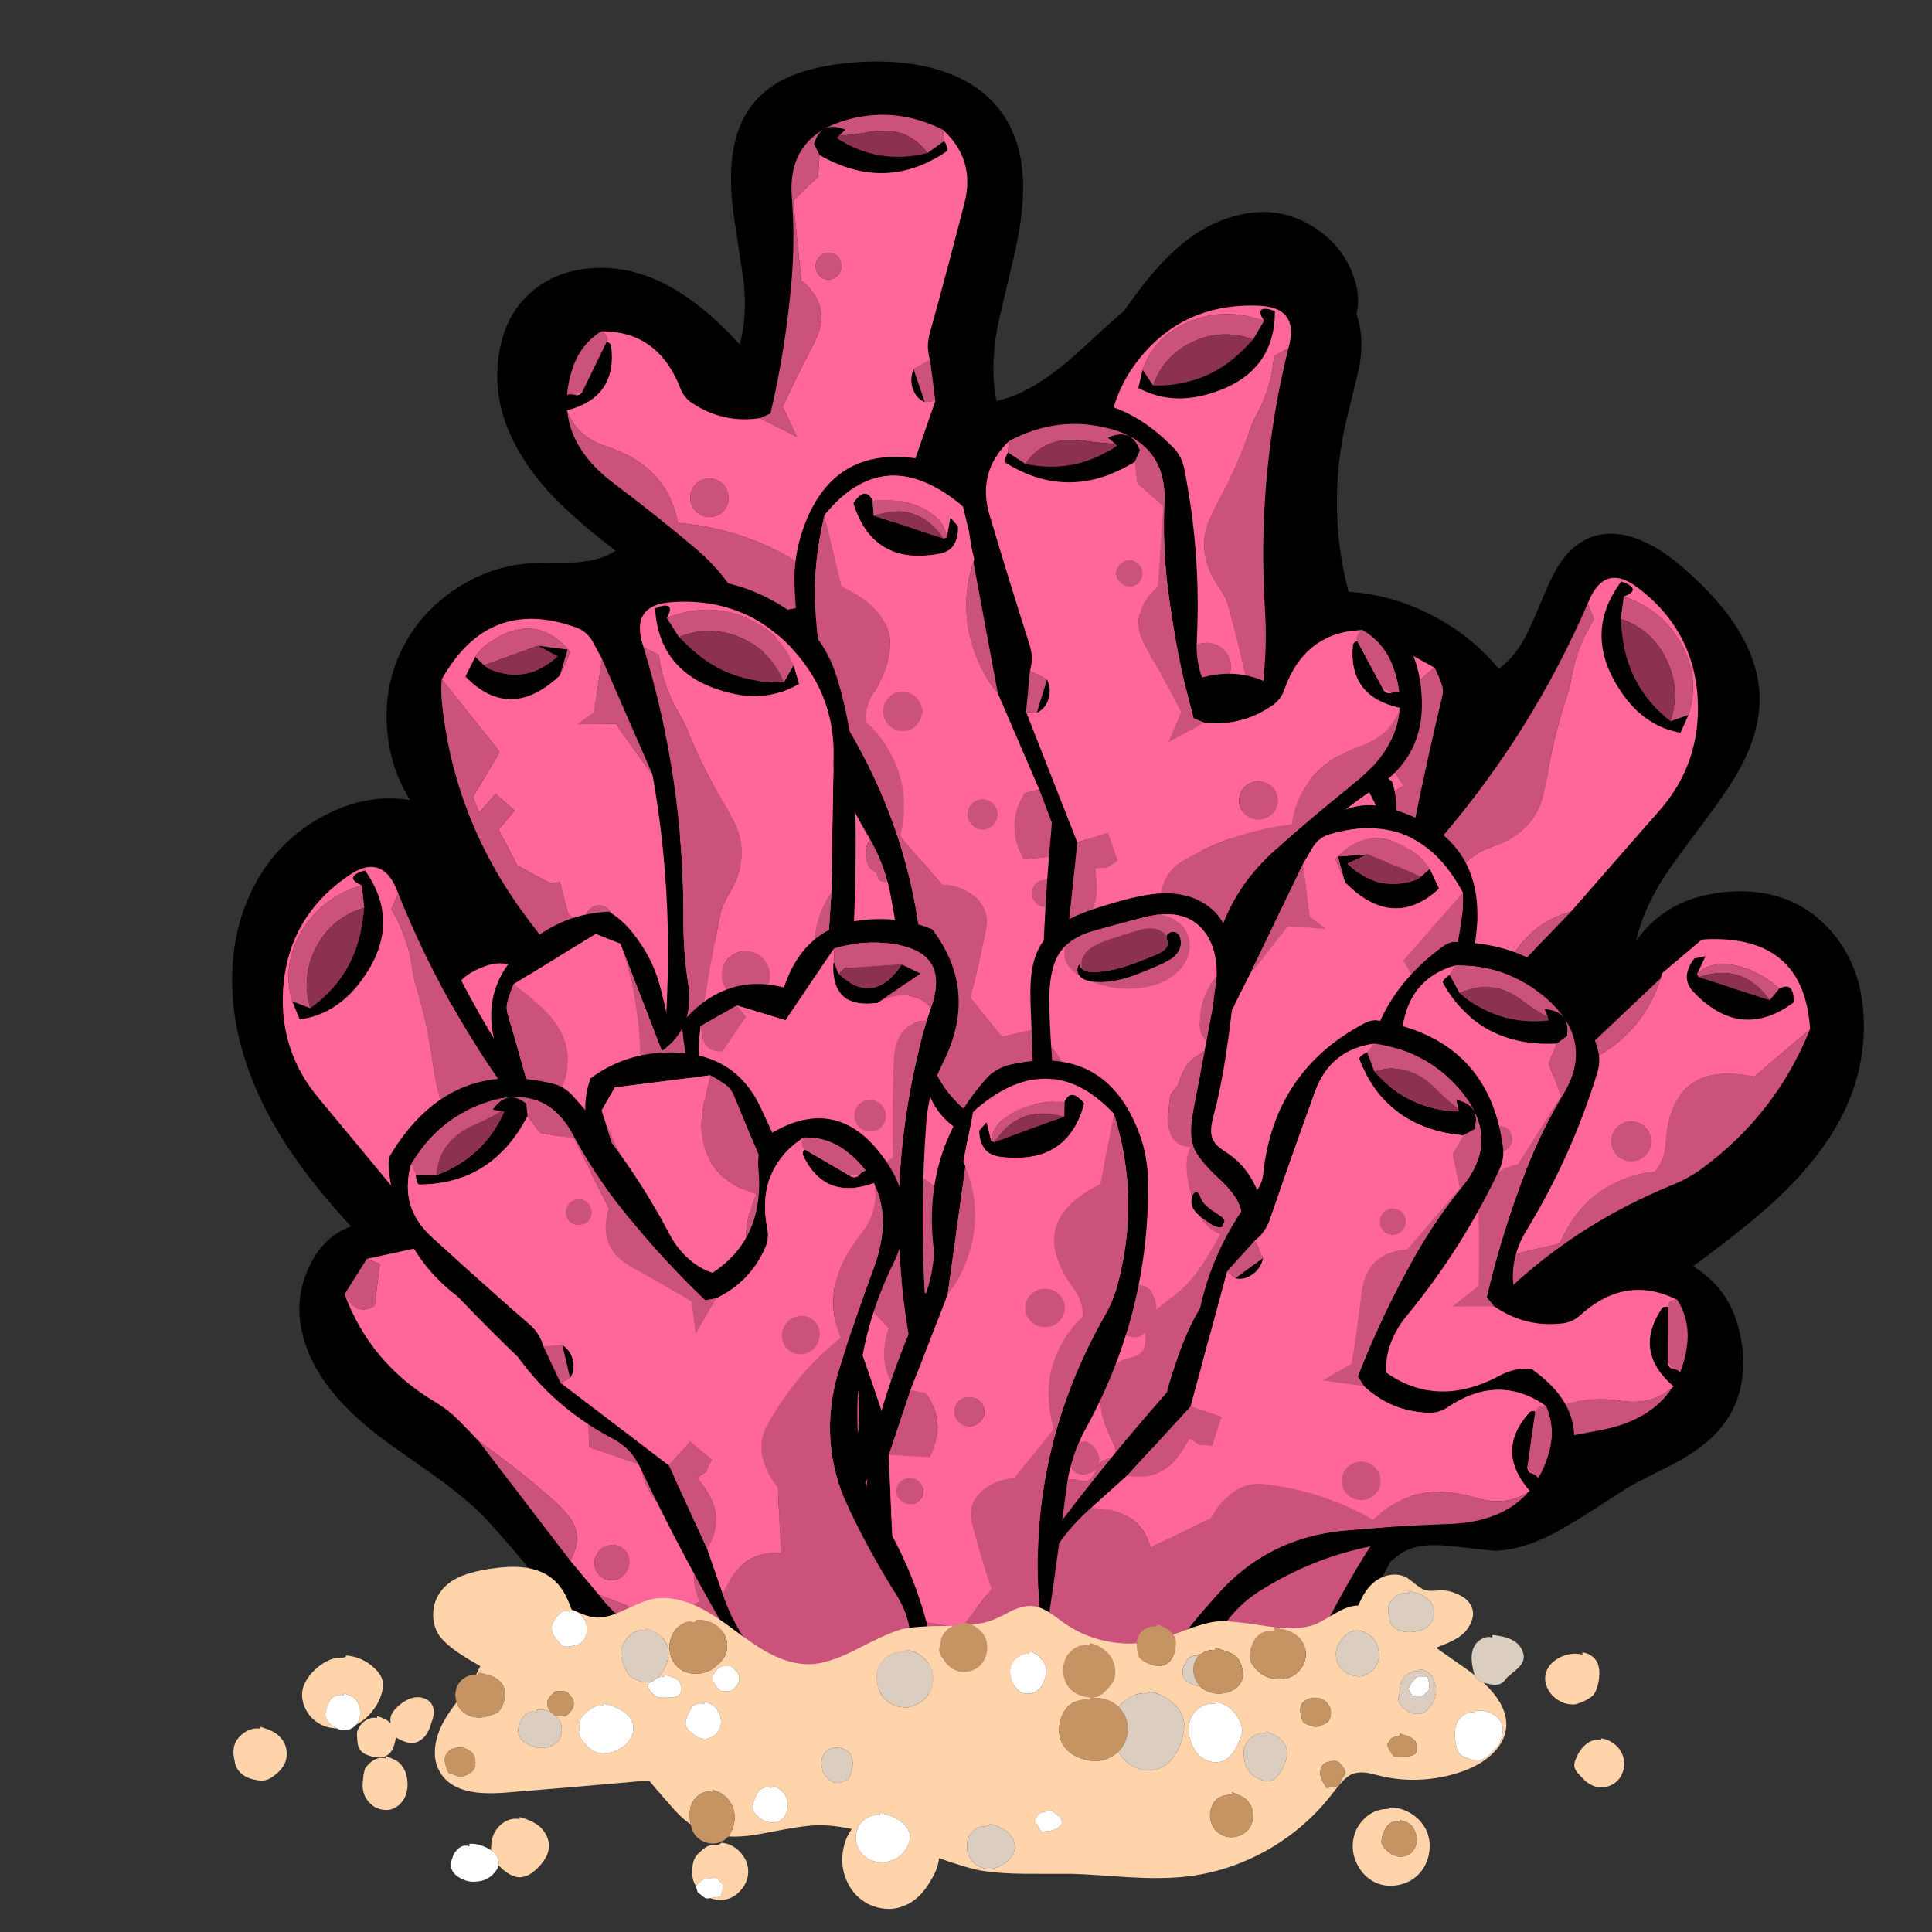 
<svg xmlns="http://www.w3.org/2000/svg" version="1.1" xmlns:xlink="http://www.w3.org/1999/xlink" preserveAspectRatio="none" x="0px" y="0px" width="225px" height="225px" viewBox="0 0 225 225">
<rect x="0" y="0" width="225" height="225" fill="#333333" stroke="none"/>
<defs>
<g id="coral_4_Layer20_0_FILL">
<path fill="#000000" stroke="none" d="
M 34.8 -509.25
Q 21.4 -516.65 6.65 -516.3 -9.25 -515.95 -19.4 -506.4 -30.65 -495.9 -29.6 -478.85 -28.55 -461.75 -16.05 -452.75 -24.35 -454.6 -33.8 -460.65 -37.6 -463.15 -49.95 -472.55 -59.85 -480.1 -66.25 -483.3 -75.55 -487.95 -84.35 -487.8 -102.1 -487.3 -119.85 -467.25 -125.7 -460.8 -128.25 -454.65 -131.45 -446.95 -129 -440.6 -127.1 -435.8 -122.1 -432.35 -118.75 -430 -111.8 -427.1 -103.75 -423.7 -101 -422.15 -95.3 -418.95 -92.5 -414.8 -101.95 -407.1 -107.7 -396.05 -113.45 -385 -114.35 -372.95 -126.2 -369.9 -138.6 -369.85 -150.9 -369.85 -162.8 -372.8 -176.55 -376.3 -178.05 -376.55 -186.447 -377.901 -192.4 -375.55 -192.164 -375.615 -191.95 -375.7 -193.559 -376.133 -195.4 -376.2 -199.15 -376.3 -203 -374.85 -210.35 -372.25 -215.3 -365.65 -220.25 -359.05 -220.8 -351.2 -221.1 -344.65 -218.45 -337.85 -215.95 -331.6 -211.3 -326.15 -207.35 -321.5 -201.45 -316.7 -198.546 -314.353 -193.3 -310.55 -191.494 -308.352 -189.3 -305.9 -183.45 -299.5 -180.65 -296.25 -170.5 -284.6 -168.45 -274.8 -177.1 -273 -188.75 -275.1 -190.1 -275.35 -208.9 -279.95 -220.85 -282.85 -229.65 -282.65 -241.05 -282.4 -248.85 -277.05 -258.2 -270.6 -261.75 -257.5 -264.7 -246.55 -263.25 -232.65 -262.4 -225.1 -260.55 -219.75 -258.2 -213 -253.9 -208.8 -243.45 -198.35 -220.2 -201.7 -202.5 -204.25 -202.35 -204.25 -192.15 -205.2 -184.8 -203 -199.4 -189.95 -204.2 -177 -207.15 -168.85 -206.35 -160.7 -205.55 -151.9 -200.6 -145.65 -194.05 -137.25 -182 -135.5 -170.7 -133.85 -160.05 -138.6 -150.9 -142.55 -142 -151.05 -135.75 -157.05 -127.3 -167.85 -124.5 -163.55 -124.1 -156.35 -124.15 -147.9 -123.95 -143.85 -123.25 -132.7 -116.9 -122.95 -110.55 -113.25 -100.65 -108.1 -90.75 -102.95 -79.1 -103.45 -67.5 -103.95 -57.95 -109.8 -60.05 -97 -53.1 -84.55 -46.35 -72.45 -34.4 -66.1 -23.05 -60 -9.05 -59.65 3.95 -59.35 17 -63.95 28.65 -67.95 40.5 -75.85 50.3 -82.4 61.3 -92.4 64.3 -84.15 73.4 -80.2 82.15 -76.4 91.2 -78.6 99.35 -80.4 107.1 -86.45 113.35 -91.35 119.75 -99.35 121.25 -101.25 130.35 -114 136.75 -122.9 141.7 -127.9 145 -131.25 156.1 -140.5 165.25 -148.1 169.65 -153.7 172.15 -156.9 172.95 -160.15 173.9 -164.1 171.95 -166.65 169.6 -169.6 164.85 -168.95 161.25 -168.5 156.8 -166.05 136.8 -154.6 119.7 -138.85 102.5 -123.1 89.4 -104.15 84.4 -106.05 79 -115.2 73.4 -124.6 68.85 -126.7 58.4 -131.6 43.4 -117.45 31.35 -105.85 29.2 -103.95 20.85 -96.65 13.3 -92.75 4.1 -88.05 -5.45 -87.75 -16 -87.45 -23.6 -92.75 -25.7 -94.1 -26.9 -96 -28.2 -98.15 -27.8 -100.2 -27.35 -102.05 -25.25 -103.6 -24.15 -104.35 -21.2 -105.8 -9.3 -111.8 -5.4 -126.05 -1.55 -140.25 -8.6 -151.55 -11.8 -156.55 -16.4 -159.35 -21.45 -162.45 -26.6 -161.85 -31.2 -161.3 -36.1 -157.6 -37.4 -156.6 -44.25 -150.35 -56.7 -139.2 -72 -134.4 -79.2 -132.15 -85.7 -133.55 -93.15 -135.2 -94.65 -141.1 -95.8 -145.6 -91.85 -152.55 -90.176 -155.463 -89.05 -157.75 -87.195 -161.424 -86.75 -163.5 -86.71 -163.563 -86.7 -163.65 -73.38 -163.326 -57 -166.65 -52.4 -167.55 -49.7 -168.35 -45.8 -169.6 -43.05 -171.45 -39.8 -173.65 -37.95 -176.85 -35.9 -180.4 -36.35 -183.95 -36.85 -188.75 -41.4 -192.1 -45.6 -195.2 -51 -195.6 -55.2 -195.9 -61.1 -194.7 -64.45 -194.05 -71.15 -192.6 -77.25 -191.45 -84.6 -191.6 -90.4 -191.95 -91.25 -191.9 -95.1 -191.9 -97.8 -190.9 -98.621 -190.622 -99.4 -190.25 -99.376 -189.777 -99.4 -189.3 -99.325 -193.37 -99.8 -196.55 -99.86 -196.942 -99.95 -197.35 -101.504 -206.238 -107.4 -210.6 -113.2 -214.85 -121.5 -213.3 -129.15 -211.9 -135.2 -206.5 -139.9 -202.25 -144.85 -194.8 -150.2 -186.1 -153.1 -181.9 -163.95 -165.75 -176.85 -164.4 -175.05 -169.95 -169.6 -175.15 -166.75 -177.85 -158.7 -183.65 -151.55 -188.85 -148.4 -192.3 -143.65 -197.55 -142.9 -203.5 -142.2 -209.5 -145.65 -215.3 -148.85 -220.7 -154.4 -224.15 -159.3 -227.1 -165.9 -228.7 -171.1 -230 -178.3 -230.6 -205.05 -233.05 -231 -228.95 -229.7 -231.25 -230.2 -234.9 -230.4 -236.55 -231.75 -241.4 -232.85 -245.4 -232.75 -247.35 -232.6 -250.2 -230.15 -251.5 -228.95 -252.15 -227.25 -252.1 -226.2 -252.1 -224.15 -251.75 -220.95 -251.25 -178.3 -244.3 -168.9 -242.8 -164.15 -242.65 -156.25 -242.4 -150.35 -244.55 -146.95 -245.8 -143.05 -248.3 -141.05 -249.6 -136.3 -253.05 -125.5 -260.8 -117.95 -264.6 -107.3 -269.9 -97.55 -270.6 -94.7 -270.75 -85.9 -270.35 -78.6 -269.95 -74.25 -270.7 -68.05 -271.75 -63.6 -275.65 -58.7 -279.9 -58.8 -285.45 -58.9 -295.65 -75.7 -302.25 -110.45 -316.4 -148.4 -322.05 -156.7 -323.25 -159.95 -324 -166.35 -325.55 -170.6 -328.3 -175.75 -331.65 -178.15 -337.1 -180.75 -343 -178.55 -348.1 -139.85 -339.75 -101 -345.7 -92.15 -347 -86.2 -350.75 -78.9 -355.35 -79.05 -362.25 -79.1 -364.95 -80.55 -368.85 -81.35 -371.05 -83.2 -375.4 -86.2 -383.05 -82.65 -386.6 -79.25 -390 -71.85 -388.3 -68.45 -387.55 -59.35 -384.15 -51.55 -381.3 -46.8 -380.75 -39.8 -380 -33.8 -383.4 -27.4 -387.05 -26.85 -393.2 -26.4 -398.6 -30.8 -403.8 -33.95 -407.45 -40.3 -411.7 -59.5 -424.55 -98 -450.1 -96.9 -455.3 -91.4 -458.1 -86.25 -460.75 -80.6 -459.8 -75.8 -459.1 -70.55 -455.95 -67.2 -454 -61.55 -449.5
L -33.1 -427.05
Q -26.7 -421.95 -22.75 -419.55 -16.7 -415.8 -11.15 -414.6 -2.65 -412.8 5.85 -416.6 14.4 -420.45 18.6 -428.15 22.9 -435.8 21.65 -445.05 20.4 -454.35 14.25 -460.65 12.5 -462.35 7.75 -465.9 3.4 -469.15 1.4 -471.35 -1.6 -474.65 -2.55 -478.7 -3.65 -483.25 -1.55 -486.45 1.5 -491.15 8.5 -490.4 14.4 -489.75 20.4 -485.85 34.95 -476.5 46.4 -463.1 57.9 -449.75 64.9 -433.9 67.45 -427.85 68.8 -424.9 71.2 -419.9 73.9 -416.75 77.25 -412.75 81.75 -410.9 86.65 -408.95 91.05 -410.4 96.4 -412.05 99.35 -418.1 101.9 -423.25 102.1 -430.05 102.25 -434.1 101.9 -442.3 101.9 -449.45 103.65 -454.05 121.3 -429.3 133.65 -400.05 138.35 -388.8 141 -384.35 145.95 -376.05 152.6 -372.6 157.45 -370.05 159.95 -372.35 162.4 -374.55 160.05 -378.55 158.75 -380.85 155.15 -385.4 152.1 -389.85 152.85 -397.9 153.3 -402.45 154.4 -411.6 154.4 -420.3 148.25 -431.1 144.8 -437.2 137 -449.25 134.7 -453.45 130.45 -462.2 126.5 -469.7 122.25 -473.85 112.6 -483.4 97.45 -481.55 82.25 -479.7 75.2 -468 64.05 -483.4 57.1 -490.95 46.2 -502.95 34.8 -509.25 Z"/>
</g>

<g id="Symbol_12_0_Layer0_0_FILL">
<path fill="#000000" stroke="none" d="
M 85.7 26.95
Q 86.35 24.25 85.5 21.85 77.35 -1.25 52 0.2 50.75 0.55 49.85 1.3 32.35 15.85 34.85 38.85 35.05 40.95 34.1 42.8 25.7 59.6 27.85 78.55 28.35 83.1 26 87.15 14.55 107.1 5 128.1 2 134.65 1.55 141.7 0.15 165.05 23.15 166.75 27.7 167.05 30.8 163.7 41.1 152.5 47.3 138.1 49.45 133.05 53.15 129.35 70.4 112.3 95.3 108.75 107.6 106.8 112.35 95.3 120.2 76.15 101.95 68.45 98.3 68.85 95.5 71.25 83.5 81.45 70.65 75.95 69.6 72.15 70.55 67.9 71.15 65.2 72.4 62.85 81.35 45.6 85.7 26.95
M 81.95 82.65
Q 84.1 82.2 85.5 80.7 95 70.8 106.8 75.8 109.9 80.2 109.6 85.55 109.408 88.925 108.45 91.75 108.083 91.238 106.9 91.05 106.35 91.05 105.95 90.6 105.55 90.15 105.55 89.5
L 104.75 77.45
Q 103.8 77.4 103.5 77.9 97.775 87.807 107.15 94.85 107.209 94.87 107.25 94.9 107.129 95.029 107 95.15 102.722 102.879 91.5 105.75 79.9 108.65 68.55 112.2 52.65 117.3 44.5 131.65 39.1 141.1 34.75 151.2 28.25 166.4 13.75 160.05 11.8 159.15 10.85 157.55 -1.05 138 13.15 118.85
L 19.35 110.3 29.9 92.4 31.55 61.4 36.1 53.5
Q 38.05 51.2 38.4 48.25 40.2 33.2 42.25 18.45 43.6 8.6 52.95 5.3 65.35 4.5 74.55 12.2 84.4 20.55 78.6 31.95 74.3 40.4 71.5 49.3 67 63.7 64.7 78.1
L 66.5 79.95
Q 73.7 84.25 81.95 82.65
M 37.25 60.85
Q 38.75 59.2 38.75 56.8
L 33.65 62.55
Q 35.75 62.55 37.25 60.85
M 73.15 13.65
L 74 15.45 74.25 16.1
Q 63.3 18.1 54.15 11.4
L 51.7 7.5
Q 51.1 7.9 50.65 8.45 50.1 9.1 50.35 9.45 59.45 23.1 76.35 21.05
L 78.5 19.2
Q 78.5 18.7 78.5 18.25 78.4 13.7 73.15 13.65 Z"/>

<path fill="#CB527B" stroke="none" d="
M 107 95.15
Q 102.801 99.434 96 98.9 81.6 97.7 74.7 108.4 62.2 104.4 48.95 105.8 45.35 106.3 42.85 109.2 40.4 112.1 39.4 115.75
L 27.8 124.7
Q 24.35 118.25 16.9 118.45 15 118.65 13.15 118.85 -1.05 138 10.85 157.55 11.8 159.15 13.75 160.05 28.25 166.4 34.75 151.2 39.1 141.1 44.5 131.65 52.65 117.3 68.55 112.2 79.9 108.65 91.5 105.75 102.722 102.879 107 95.15
M 105.35 76.25
Q 104.75 76.75 104.75 77.45
L 105.55 89.5 106.9 91.05
Q 108.083 91.238 108.45 91.75 109.408 88.925 109.6 85.55 109.9 80.2 106.8 75.8 105.95 75.8 105.35 76.25
M 70.25 96.3
Q 68.45 96.3 67.2 97.55 65.95 98.8 65.95 100.55 65.95 102.3 67.2 103.55 68.45 104.8 70.25 104.8 72.05 104.8 73.3 103.55 74.55 102.3 74.55 100.55 74.55 98.8 73.3 97.55 72.05 96.3 70.25 96.3
M 68 43
Q 68 41.8 67.15 40.9 66.3 40.05 65.1 40.05 63.9 40.05 63.05 40.9 62.2 41.8 62.2 43 62.2 44.2 63.05 45.05 63.9 45.95 65.1 45.95 66.3 45.95 67.15 45.05 68 44.2 68 43
M 37 93.2
L 29.9 92.4 19.35 110.3
Q 27.7 109.9 30.45 101.35 30.8 100.3 31.2 99.3
L 33.55 100.2 36.4 99.8 37 93.2
M 38.75 56.8
L 36.1 53.5 31.55 61.4 33.65 62.55 38.75 56.8
M 74 15.45
L 73.15 13.65
Q 78.4 13.7 78.5 18.25 78.5 18.7 78.5 19.2
L 76.35 21.05 74.85 25.6 78 32.6 69.55 48.25
Q 60.8 50.8 61.6 59.8 62.35 67.7 62.75 75.65
L 57.3 80.6 66.5 79.95 64.7 78.1
Q 67 63.7 71.5 49.3 74.3 40.4 78.6 31.95 84.4 20.55 74.55 12.2 65.35 4.5 52.95 5.3
L 51.7 7.5 54.15 11.4
Q 61 7.3 68.55 12.4 71.15 14.1 74 15.45 Z"/>

<path fill="#FF6699" stroke="none" d="
M 85.5 80.7
Q 84.1 82.2 81.95 82.65 73.7 84.25 66.5 79.95
L 57.3 80.6 62.75 75.65
Q 62.35 67.7 61.6 59.8 60.8 50.8 69.55 48.25
L 78 32.6 74.85 25.6 76.35 21.05
Q 59.45 23.1 50.35 9.45 50.1 9.1 50.65 8.45 51.1 7.9 51.7 7.5
L 52.95 5.3
Q 43.6 8.6 42.25 18.45 40.2 33.2 38.4 48.25 38.05 51.2 36.1 53.5
L 38.75 56.8
Q 38.75 59.2 37.25 60.85 35.75 62.55 33.65 62.55
L 31.55 61.4 29.9 92.4 37 93.2 36.4 99.8 33.55 100.2 31.2 99.3
Q 30.8 100.3 30.45 101.35 27.7 109.9 19.35 110.3
L 13.15 118.85
Q 15 118.65 16.9 118.45 24.35 118.25 27.8 124.7
L 39.4 115.75
Q 40.4 112.1 42.85 109.2 45.35 106.3 48.95 105.8 62.2 104.4 74.7 108.4 81.6 97.7 96 98.9 102.801 99.434 107 95.15 107.129 95.029 107.25 94.9 107.209 94.87 107.15 94.85 97.775 87.807 103.5 77.9 103.8 77.4 104.75 77.45 104.75 76.75 105.35 76.25 105.95 75.8 106.8 75.8 95 70.8 85.5 80.7
M 67.15 40.9
Q 68 41.8 68 43 68 44.2 67.15 45.05 66.3 45.95 65.1 45.95 63.9 45.95 63.05 45.05 62.2 44.2 62.2 43 62.2 41.8 63.05 40.9 63.9 40.05 65.1 40.05 66.3 40.05 67.15 40.9
M 67.2 97.55
Q 68.45 96.3 70.25 96.3 72.05 96.3 73.3 97.55 74.55 98.8 74.55 100.55 74.55 102.3 73.3 103.55 72.05 104.8 70.25 104.8 68.45 104.8 67.2 103.55 65.95 102.3 65.95 100.55 65.95 98.8 67.2 97.55
M 105.55 89.5
Q 105.55 90.15 105.95 90.6 106.35 91.05 106.9 91.05
L 105.55 89.5 Z"/>

<path fill="#8C3250" stroke="none" d="
M 74.25 16.1
L 74 15.45
Q 71.15 14.1 68.55 12.4 61 7.3 54.15 11.4 63.3 18.1 74.25 16.1 Z"/>
</g>

<g id="Symbol_13_0_Layer0_0_FILL">
<path fill="#000000" stroke="none" d="
M 100.5 82.25
Q 98.5 69.1 85 65 75.3 62.1 66.25 65.45 64.2 68.2 63.2 71.65 62.3 74.65 61.95 77.75 61.6 80.95 61.95 84.2 62.3 87.6 63 91.05 62 88.9 61.05 86.8 46.2 54.2 42.2 18.5 42.65 9.8 36.65 3.65 35.4 2.35 34 2.35 16.7 2.1 5.6 16.85 -1.05 25.75 0 36.75 1.15 49 5.55 60.7 18.85 96.2 38.5 128.75 50.3 148.3 67.5 163.05 75.9 170.25 86.8 171.4 99.55 172.25 105.7 160.7 107.25 157.9 107.15 154.6 106.4 130.7 103.75 106.75 102.35 94.45 100.5 82.25
M 94.3 75.05
Q 95.4 76.35 95.55 77.95 98.45 106.8 103.35 135.8 105 145.75 101.7 155 95.45 172.3 78.3 165.3 77.85 165.05 77.5 164.8 60.85 153.15 49.95 135.85
L 33.1 108.9 32.6 107.95 19.05 80
Q 13.2 66.25 7.3 52.55 2.2 40.75 6.15 28.6 11.4 12.65 27.35 7.35 36.45 4.2 37.05 14.15 39.9 44.9 51.75 73.5 54.4 79.95 56 86.65 58.3 96.4 67.05 98.4
L 66.6 72.95 70.85 68.9 91.8 72.3
Q 93.15 73.6 94.3 75.05
M 30.25 7.2
Q 26.75 7.65 29.85 10.15
L 28.95 15.05
Q 28.5 16.05 28.05 17.1 23.05 28.85 11.2 33
L 7.8 30.4 8.25 34.7
Q 15.95 35.85 22.85 31 36.3 21.5 31.45 7.2 30.85 7.2 30.25 7.2 Z"/>

<path fill="#CB527B" stroke="none" d="
M 49.95 135.85
Q 50 135 49.9 134.25 47.75 118.05 33.1 108.9
L 49.95 135.85
M 30 97.3
Q 28.95 95.65 28.55 93.95 26.5 84.95 19.05 80
L 32.6 107.95
Q 33.15 102.15 30 97.3
M 37.05 14.15
L 34.6 17.05
Q 36.4 24.05 35.3 31 35 32.8 35 34.6 35.1 43.55 33.7 52.55 33.35 54.95 33.15 57.35 32.35 66.15 40.55 72.1 42.55 73.6 43.9 75.6 51 86.35 57.55 97.5
L 61.95 99 63.15 110.25 71.7 119.2 71.05 106.4
Q 73.75 102.4 71.95 97.75 67.3 85.7 66.6 72.95
L 67.05 98.4
Q 58.3 96.4 56 86.65 54.4 79.95 51.75 73.5 39.9 44.9 37.05 14.15
M 52.35 102.85
Q 51.5 102.85 50.9 103.9 50.3 105 50.3 106.55 50.3 108.1 50.9 109.15 51.5 110.25 52.35 110.25 53.2 110.25 53.8 109.15 54.4 108.1 54.4 106.55 54.4 105 53.8 103.9 53.2 102.85 52.35 102.85
M 38.2 89.95
Q 38.2 92.2 39.75 93.75 41.35 95.35 43.55 95.35 45.75 95.35 47.3 93.75 48.9 92.2 48.9 89.95 48.9 87.7 47.3 86.1 45.75 84.55 43.55 84.55 41.35 84.55 39.75 86.1 38.2 87.7 38.2 89.95
M 28.95 15.05
L 29.85 10.15
Q 20.7 10.15 14.25 16.05 7.8 22 7.8 30.4
L 11.2 33
Q 11.2 25.55 16.4 20.3 21.6 15.05 28.95 15.05
M 95.55 77.95
Q 95.4 76.35 94.3 75.05 93.15 73.6 91.8 72.3 89.9 75.45 88.3 78.75 81.8 91.9 94.05 100.45 86.2 109.75 88.75 121.85 90.65 131 89.65 135.8 86.15 134.9 82.95 136.3 79.05 138 77.8 141.95 74.35 153 78.3 165.3 95.45 172.3 101.7 155 105 145.75 103.35 135.8 98.45 106.8 95.55 77.95 Z"/>

<path fill="#FF6699" stroke="none" d="
M 88.3 78.75
Q 89.9 75.45 91.8 72.3
L 70.85 68.9 66.6 72.95
Q 67.3 85.7 71.95 97.75 73.75 102.4 71.05 106.4
L 71.7 119.2 63.15 110.25 61.95 99 57.55 97.5
Q 51 86.35 43.9 75.6 42.55 73.6 40.55 72.1 32.35 66.15 33.15 57.35 33.35 54.95 33.7 52.55 35.1 43.55 35 34.6 35 32.8 35.3 31 36.4 24.05 34.6 17.05
L 37.05 14.15
Q 36.45 4.2 27.35 7.35 11.4 12.65 6.15 28.6 2.2 40.75 7.3 52.55 13.2 66.25 19.05 80 26.5 84.95 28.55 93.95 28.95 95.65 30 97.3 33.15 102.15 32.6 107.95
L 33.1 108.9
Q 47.75 118.05 49.9 134.25 50 135 49.95 135.85 60.85 153.15 77.5 164.8 77.85 165.05 78.3 165.3 74.35 153 77.8 141.95 79.05 138 82.95 136.3 86.15 134.9 89.65 135.8 90.65 131 88.75 121.85 86.2 109.75 94.05 100.45 81.8 91.9 88.3 78.75
M 29.85 10.15
Q 26.75 7.65 30.25 7.2 30.85 7.2 31.45 7.2 36.3 21.5 22.85 31 15.95 35.85 8.25 34.7
L 7.8 30.4
Q 7.8 22 14.25 16.05 20.7 10.15 29.85 10.15
M 39.75 93.75
Q 38.2 92.2 38.2 89.95 38.2 87.7 39.75 86.1 41.35 84.55 43.55 84.55 45.75 84.55 47.3 86.1 48.9 87.7 48.9 89.95 48.9 92.2 47.3 93.75 45.75 95.35 43.55 95.35 41.35 95.35 39.75 93.75
M 50.9 103.9
Q 51.5 102.85 52.35 102.85 53.2 102.85 53.8 103.9 54.4 105 54.4 106.55 54.4 108.1 53.8 109.15 53.2 110.25 52.35 110.25 51.5 110.25 50.9 109.15 50.3 108.1 50.3 106.55 50.3 105 50.9 103.9 Z"/>

<path fill="#8C3250" stroke="none" d="
M 28.05 17.1
Q 28.5 16.05 28.95 15.05 21.6 15.05 16.4 20.3 11.2 25.55 11.2 33 23.05 28.85 28.05 17.1 Z"/>
</g>

<g id="Symbol_10_0_Layer0_0_FILL">
<path fill="#000000" stroke="none" d="
M 66.85 48.05
Q 70.6 42.65 76.25 38.95 91.35 29.3 89.3 12.1 85.3 6.9 79.5 3.8 66.1 -3.6 54.45 6.7 45.45 -2.2 32.7 1.5 30.95 1.9 30.3 3.45 22.05 22.2 18.8 42.95 18.2 46.8 16.65 50.4 6.45 74 1.45 98.9 -0.1 106.75 2.55 113.95 7.1 126.2 19.85 125.25 29.45 124.15 32.4 115.65 45.05 79.65 66.85 48.05
M 68.4 4.8
Q 75 6.4 80.25 10.6 90.35 18.65 80.1 27.15
L 78.1 28.9
Q 51.5 54.3 38.95 88.7 37 93.95 36.45 99.4 34.6 117.6 17.6 120.4 15.5 120.65 13.9 119.3 0.8 108.2 7.1 91.1
L 10.2 81.4 22.1 48.9
Q 22.95 45.65 23.7 42.4 24.45 39.05 24.4 35.75 24.1 18.2 34.2 4.8
L 43.45 4.9 51.1 13.15 68.4 4.8
M 66.8 7.5
Q 66.6 7.55 66.55 7.65 61.1 16.2 70.65 20.1
L 82.1 19.25 79.45 15.3
Q 79.45 15.5 79.4 15.5 69.5 20.25 66.4 10.2
L 66.8 7.5 Z"/>

<path fill="#CB527B" stroke="none" d="
M 10.2 81.4
Q 16.8 81.15 18.6 75.15 19.3 72.9 19.65 70.8 21.4 60 22.1 48.9
L 10.2 81.4
M 78.1 28.9
Q 71.75 25.75 67.15 33.1 61.45 42.05 56.3 51.45 45 50.7 44.95 62.6 44.95 62.9 44.9 63.2 44.85 63.45 44.75 63.7
L 33.8 71.4 36.5 83.6
Q 28.05 91 32.65 101.25
L 30.45 106.1
Q 22.2 104.7 17.55 111.8
L 9.75 105.5 7.1 91.1
Q 0.8 108.2 13.9 119.3 15.5 120.65 17.6 120.4 34.6 117.6 36.45 99.4 37 93.95 38.95 88.7 51.5 54.3 78.1 28.9
M 44 8.05
L 43.45 4.9 34.2 4.8
Q 33.9 5.55 33.55 6.3 31.85 10.25 35.55 12.1
L 44 8.05
M 17.5 92.6
Q 18.65 91.45 18.65 89.8 18.65 88.15 17.5 87 16.35 85.85 14.7 85.85 13.05 85.85 11.9 87 10.75 88.15 10.75 89.8 10.75 91.45 11.9 92.6 13.05 93.75 14.7 93.75 16.35 93.75 17.5 92.6
M 59.1 38.35
Q 58.1 37.3 56.65 37.3 55.2 37.3 54.15 38.35 53.15 39.4 53.15 40.85 53.15 42.3 54.15 43.35 55.2 44.4 56.65 44.4 58.1 44.4 59.1 43.35 60.15 42.3 60.15 40.85 60.15 39.4 59.1 38.35
M 66.4 10.2
L 68.3 9.75 79.45 15.3 82.1 19.25 70.65 20.1
Q 74.55 20.1 77.3 22.15 80.1 24.25 80.1 27.15 90.35 18.65 80.25 10.6 75 6.4 68.4 4.8
L 66.8 7.5 66.4 10.2 Z"/>

<path fill="#FF6699" stroke="none" d="
M 66.55 7.65
Q 66.6 7.55 66.8 7.5
L 68.4 4.8 51.1 13.15 43.45 4.9 44 8.05 35.55 12.1
Q 31.85 10.25 33.55 6.3 33.9 5.55 34.2 4.8 24.1 18.2 24.4 35.75 24.45 39.05 23.7 42.4 22.95 45.65 22.1 48.9 21.4 60 19.65 70.8 19.3 72.9 18.6 75.15 16.8 81.15 10.2 81.4
L 7.1 91.1 9.75 105.5 17.55 111.8
Q 22.2 104.7 30.45 106.1
L 32.65 101.25
Q 28.05 91 36.5 83.6
L 33.8 71.4 44.75 63.7
Q 44.85 63.45 44.9 63.2 44.95 62.9 44.95 62.6 45 50.7 56.3 51.45 61.45 42.05 67.15 33.1 71.75 25.75 78.1 28.9
L 80.1 27.15
Q 80.1 24.25 77.3 22.15 74.55 20.1 70.65 20.1 61.1 16.2 66.55 7.65
M 56.65 37.3
Q 58.1 37.3 59.1 38.35 60.15 39.4 60.15 40.85 60.15 42.3 59.1 43.35 58.1 44.4 56.65 44.4 55.2 44.4 54.15 43.35 53.15 42.3 53.15 40.85 53.15 39.4 54.15 38.35 55.2 37.3 56.65 37.3
M 18.65 89.8
Q 18.65 91.45 17.5 92.6 16.35 93.75 14.7 93.75 13.05 93.75 11.9 92.6 10.75 91.45 10.75 89.8 10.75 88.15 11.9 87 13.05 85.85 14.7 85.85 16.35 85.85 17.5 87 18.65 88.15 18.65 89.8 Z"/>

<path fill="#8C3250" stroke="none" d="
M 68.3 9.75
L 66.4 10.2
Q 69.5 20.25 79.4 15.5 79.45 15.5 79.45 15.3
L 68.3 9.75 Z"/>
</g>

<g id="Symbol_9_0_Layer0_0_FILL">
<path fill="#000000" stroke="none" d="
M 55.95 41.4
Q 52.85 25.6 43.9 12.35 31.45 -6.05 10.75 4.35 7.05 6.25 4.9 9.7 -2.05 20.9 1.9 34.85 9.15 60.5 14.45 86.5 16.25 95.45 16 104.55 15.35 128.2 27.3 147.95 28.05 149.15 29.35 149.6 42.5 155.1 53.5 144.15 62.25 135.45 67.15 123.95 70.7 115.65 75.9 108.4 90.7 87.9 83.2 64.6 82.5 62.5 80.75 61.35 64.75 51.2 57.75 69.05 58.8 56.15 55.95 41.4
M 35.95 7.65
Q 37.75 9.55 39.15 11.75 53.15 33.6 53.95 60.35 54.25 69.3 53.5 78.2 52.5 90.4 55.4 100.95
L 58.2 87.05
Q 59.05 77.65 62.3 68.8 63.65 65.15 67.25 63.7 79.6 58.95 81.6 72.45
L 77.65 90.75 74.9 97.3
Q 71.6 105.1 67.8 112.75 62.8 122.9 57.7 133.15 48.7 151.1 30.75 145.5 30.55 145.25 30.45 145 22.65 126.15 23.1 105.65
L 23.05 105.15 19.2 82.3 12.25 54.2 5 26.6
Q 4.6 24.45 4.25 22.3 3.85 19.75 5.15 17.6 16.15 -0.25 35.95 7.65
M 26.95 8.45
L 26.6 11.15
Q 26.45 12.05 26.05 12.8 21.7 20.5 12.4 19.95
L 14.4 15.35 9.75 20.15 14.7 23.55
Q 29.9 24.7 31.4 10.5
L 26.95 8.45 Z"/>

<path fill="#CB527B" stroke="none" d="
M 23.05 105.15
Q 23.9 103.4 24.8 101.65 31.8 88.3 19.2 82.3
L 23.05 105.15
M 78.8 75.45
Q 72.2 82.85 77.65 90.75
L 81.6 72.45
Q 80.15 73.9 78.8 75.45
M 70.8 96.7
Q 70.8 95.05 69.6 93.85 68.45 92.7 66.8 92.7 65.15 92.7 63.95 93.85 62.8 95.05 62.8 96.7 62.8 98.35 63.95 99.5 65.15 100.7 66.8 100.7 68.45 100.7 69.6 99.5 70.8 98.35 70.8 96.7
M 18.3 34.5
L 13.8 34.75 5 26.6 12.25 54.2 11.55 39.8 18.3 34.5
M 46.75 32.45
L 47.8 36 42.3 35.05 41.3 40.6 46.75 41.7 48.4 50.55 45.05 58.3 43.25 59.35 46.15 65.95 45.1 74.9 50.5 79.3 45.75 94.9 39.85 97.2 41 102.9 46.55 103.45 49.55 109.2 41.9 133.9 37.45 136.5 27.2 127.95
Q 27.55 126.6 28.05 125.3 32.45 113.45 23.1 105.65 22.65 126.15 30.45 145 30.55 145.25 30.75 145.5 48.7 151.1 57.7 133.15 62.8 122.9 67.8 112.75 71.6 105.1 74.9 97.3 73 98.25 71.15 99.25 62.95 103.3 63.45 112.05 63.5 112.9 63.7 113.8
L 57.2 117 58.2 87.05 55.4 100.95
Q 52.5 90.4 53.5 78.2 54.25 69.3 53.95 60.35 53.15 33.6 39.15 11.75 37.75 9.55 35.95 7.65 35.85 18 35.8 28.35
L 46.75 32.45
M 32.05 107.35
Q 32.95 106.45 32.95 105.2 32.95 103.95 32.05 103.05 31.2 102.15 29.95 102.15 28.7 102.15 27.8 103.05 26.95 103.95 26.95 105.2 26.95 106.45 27.8 107.35 28.7 108.25 29.95 108.25 31.2 108.25 32.05 107.35
M 39.3 69.15
Q 38.4 70.05 38.4 71.35 38.4 72.65 39.3 73.55 40.2 74.45 41.45 74.45 42.7 74.45 43.6 73.55 44.5 72.65 44.5 71.35 44.5 70.05 43.6 69.15 42.7 68.25 41.45 68.25 40.2 68.25 39.3 69.15
M 26.95 8.45
Q 24.8 7.8 22.6 7.95 9.9 8.9 9.6 21
L 14.7 23.55 9.75 20.15 14.4 15.35 26.6 11.15 26.95 8.45 Z"/>

<path fill="#FF6699" stroke="none" d="
M 67.25 63.7
Q 63.65 65.15 62.3 68.8 59.05 77.65 58.2 87.05
L 57.2 117 63.7 113.8
Q 63.5 112.9 63.45 112.05 62.95 103.3 71.15 99.25 73 98.25 74.9 97.3
L 77.65 90.75
Q 72.2 82.85 78.8 75.45 80.15 73.9 81.6 72.45 79.6 58.95 67.25 63.7
M 69.6 93.85
Q 70.8 95.05 70.8 96.7 70.8 98.35 69.6 99.5 68.45 100.7 66.8 100.7 65.15 100.7 63.95 99.5 62.8 98.35 62.8 96.7 62.8 95.05 63.95 93.85 65.15 92.7 66.8 92.7 68.45 92.7 69.6 93.85
M 47.8 36
L 46.75 32.45 35.8 28.35
Q 35.85 18 35.95 7.65 16.15 -0.25 5.15 17.6 3.85 19.75 4.25 22.3 4.6 24.45 5 26.6
L 13.8 34.75 18.3 34.5 11.55 39.8 12.25 54.2 19.2 82.3
Q 31.8 88.3 24.8 101.65 23.9 103.4 23.05 105.15
L 23.1 105.65
Q 32.45 113.45 28.05 125.3 27.55 126.6 27.2 127.95
L 37.45 136.5 41.9 133.9 49.55 109.2 46.55 103.45 41 102.9 39.85 97.2 45.75 94.9 50.5 79.3 45.1 74.9 46.15 65.95 43.25 59.35 45.05 58.3 48.4 50.55 46.75 41.7 41.3 40.6 42.3 35.05 47.8 36
M 22.6 7.95
Q 24.8 7.8 26.95 8.45
L 31.4 10.5
Q 29.9 24.7 14.7 23.55
L 9.6 21
Q 9.9 8.9 22.6 7.95
M 38.4 71.35
Q 38.4 70.05 39.3 69.15 40.2 68.25 41.45 68.25 42.7 68.25 43.6 69.15 44.5 70.05 44.5 71.35 44.5 72.65 43.6 73.55 42.7 74.45 41.45 74.45 40.2 74.45 39.3 73.55 38.4 72.65 38.4 71.35
M 32.95 105.2
Q 32.95 106.45 32.05 107.35 31.2 108.25 29.95 108.25 28.7 108.25 27.8 107.35 26.95 106.45 26.95 105.2 26.95 103.95 27.8 103.05 28.7 102.15 29.95 102.15 31.2 102.15 32.05 103.05 32.95 103.95 32.95 105.2 Z"/>

<path fill="#8C3250" stroke="none" d="
M 26.05 12.8
Q 26.45 12.05 26.6 11.15
L 14.4 15.35 12.4 19.95
Q 21.7 20.5 26.05 12.8 Z"/>
</g>

<g id="Symbol_8_0_Layer0_0_FILL">
<path fill="#000000" stroke="none" d="
M 61.35 24.3
Q 62.05 17.25 61.4 12.95 60.45 6.75 56.7 3.45 52.3 -0.3 45.4 0.05 41.15 0.25 33.65 2.6 28.2 4.25 25.25 5.8 20.8 8.15 18.8 11.55 17.15 14.25 16.8 18.25 16.55 20.8 16.85 25.45 18 44.95 18.05 45.35 18.65 55.45 18.3 60.55 17.95 66.1 16.4 72.85 15.4 77.1 13.1 84.95
L 3.5 118.7
Q 1.35 126 0.65 130.25 -0.45 136.7 0.3 141.95 1.25 148.1 5.15 152.75 9.3 157.75 14.9 158.5 20 159.15 26.2 156.05 35.95 151.15 42.6 140.3 48.35 131 51.1 118.45 52.6 110.7 53.5 106.85 55.05 100.15 57.2 95.7 57.55 95 64.4 84.05 68.75 77.15 69.2 71.8 69.6 67 67.35 62.5 65.15 58.05 61.1 55.45 59.85 54.75 59.3 54.3 58.3 53.6 57.85 52.85 57.1 51.7 57.25 49.9 57.3 48.9 57.85 46.8 59.9 38.85 61.35 24.3
M 52.45 5.95
Q 54.65 7.3 56.05 9.8 57.3 12.1 57.65 14.85 57.8 16.05 57.8 17.6 57.75 17.9 57.75 18.25
L 57 24.75
Q 56.95 24.85 56.95 25 56.9 25.1 56.9 25.25 56.9 25.35 56.85 25.5
L 55.85 31.4 55.45 33.45 55.5 33.45 53.3 45.7
Q 52.85 48.45 52.8 49.9 52.7 52.05 53.25 53.7 53.3 53.85 53.35 54.05 54.3 56.65 59.15 60.85 63.65 64.7 64.25 67.8 64.65 70.2 63.35 73.95 62 77.55 58.9 82.85 57.15 85.75 56 87.8 54.5 90.4 53.95 91.5 50.95 97.6 48.45 107.2 47.05 112.6 44.3 123.4 38.55 143.5 26.7 150.85 20.35 154.8 14.65 153.5 10.5 152.45 7.6 148.6 4.95 145 4.3 140.35 3.8 136.95 4.4 132.85 4.5 132.2 4.6 131.6 4.95 129.5 5.75 126.3 6.15 124.75 6.65 122.95 12 104.25 14.85 93.85 15.9 89.95 16.65 87.25 17.2 85.05 17.55 83.65 17.55 83.55 17.6 83.45 17.7 82.95 17.8 82.55
L 17.8 82.5
Q 17.85 82.3 17.9 82.1
L 20.2 70.35
Q 20.25 70 20.35 69.6
L 20.35 69.55
Q 20.4 69.2 20.45 68.9 22.8 53.85 22.15 41.3 22.15 40.95 22.1 40.4 22.1 40.1 22.05 39.75
L 21.6 34.05
Q 21.55 33.8 21.55 33.55 21.5 32.7 21.4 31.8 20.9 26 20.9 22.3 20.9 15.75 23.4 12.6 23.8 12.1 24.3 11.65 25.95 10.05 28.7 8.95 29.8 8.5 35.15 7 42.35 4.95 44.05 4.7 44.55 4.6 45.05 4.6 49.45 4.1 52.45 5.95
M 53.3 64.85
Q 53.25 64.9 53.25 65 52.895 66.27 53.65 67.45 54.15 68.2 54.8 68.7 55.15 69 55.5 69.3
L 57.65 70.65
Q 57.75 70.7 57.85 70.75 57.9 70.75 57.95 70.8 59.35 71.5 60.1 71.15 60.1 70.95 60.3 70.55 60.6 70.15 60.6 69.95 60.65 69.75 60.15 69.15 59.85 68.9 57.5 67.45 55.8 66.3 55.3 65.15 54.85 63.9 54.35 63.85 53.65 63.7 53.3 64.75
L 53.3 64.85
M 49.7 10.05
Q 49.5 8.55 48.3 8.25 47.65 8.1 47.1 8.5 46.592 8.796 46.55 9.25 46.542 9.358 46.55 9.45 46.75 10.15 46.8 10.45 47.05 12.05 44.4 13.15 40.3 14.9 37.9 15.7 34.25 16.9 31.15 17.15 28.9 17.3 27.95 16.45 27.55 16.1 27.35 15.55 26.85 16.1 27 16.95 27.05 17.55 27.4 17.95 27.55 18.1 27.7 18.25 28.4 18.95 30.1 19.2 30.3 19.25 30.55 19.25 33.9 19.5 37.9 18.3 40.4 17.5 44.9 15.5 47.5 14.3 48.25 13.6 50 12 49.7 10.05 Z"/>

<path fill="#CB527B" stroke="none" d="
M 14.85 93.85
Q 14.85 93.9 14.9 93.9 15.9 94.55 17.15 94.45 18.35 94.35 19.35 93.6 20.4 92.9 20.65 91.95 21 91.15 20.8 90.2 20.65 89.3 20.05 88.6 18.85 87.25 16.9 87.1 16.85 87.2 16.65 87.25 15.9 89.95 14.85 93.85
M 22.55 34.5
Q 22.05 33.95 21.55 33.55 21.55 33.8 21.6 34.05
L 22.05 39.75
Q 22.1 40.1 22.1 40.4 22.15 40.95 22.15 41.3 22.8 53.85 20.45 68.9 20.4 69.2 20.35 69.55
L 20.35 69.6
Q 20.25 70 20.2 70.35
L 17.9 82.1
Q 17.85 82.3 17.8 82.5
L 17.8 82.55
Q 17.7 82.95 17.6 83.45 17.55 83.55 17.55 83.65 17.7 83.6 17.85 83.6 18.7 83.5 19.4 83 20.5 82.2 21.6 80.35
L 23.15 77.9
Q 24.75 75.3 25.4 73.9 26.5 71.6 26.75 69.55 27.05 67.7 26.55 63.9 26 60.2 25.4 58.8 24.7 57.25 24.65 56.8 24.6 56.05 24.85 55.1 25.9 50.85 26.45 47.8 27.05 44.5 26.8 42.85 26.55 41.5 25.65 39.5 23.95 36 22.55 34.5
M 55.45 33.45
Q 55.4 33.5 55.35 33.55 55 33.9 54.45 34.3 53.85 34.7 53.5 34.9 51.3 36.4 50.3 39.25 49.85 40.85 49.55 41.25 48.65 42.25 48.3 42.9 47.95 43.45 47.85 45.1 47.6 48.75 47.8 49.9 48.25 52.75 50.35 53.7 51 54 51.95 54.15 52.3 54.2 52.8 54.2 52.7 54.35 52.6 54.55 51.35 57 52.35 61.65 52.7 63.45 53.25 65 53.25 64.9 53.3 64.85
L 53.3 64.75
Q 53.65 63.7 54.35 63.85 54.85 63.9 55.3 65.15 55.8 66.3 57.5 67.45 59.85 68.9 60.15 69.15 60.65 69.75 60.6 69.95 60.6 70.15 60.3 70.55 60.1 70.95 60.1 71.15 59.35 71.5 57.95 70.8 57.9 70.75 57.85 70.75 57.75 70.7 57.65 70.65
L 55.5 69.3
Q 55.25 69.1 55.05 68.95 56.9 71.8 59.65 72.75 57.1 77.45 55.4 79.9 52.75 83.7 49.85 86 47.1 88 45.9 89.1 45.9 89.05 45.9 89 45.95 88.05 45.5 86.75 44.95 85.35 44.35 84.8 43.25 83.75 40.95 83.85 39.45 83.85 38.55 84.4 37.7 84.9 37.25 85.85 36.75 86.85 36.95 87.8 37 88.2 37.4 89.35 37.75 90.25 37.7 90.85 37.7 91.3 37.45 92.3 37.45 93.5 38.45 94.25 39.3 94.9 40.6 95.05 41.9 95.25 42.65 94.8 43.05 94.6 43.55 94.05 43.55 94.7 43.6 95.65 43.6 97.15 43.05 97.95 42.5 98.75 41.2 99.25 39.65 99.7 38.9 99.95 36.55 100.85 35.2 103.3 33.9 105.6 33.95 108.35 33.95 110.7 34.9 113.4 35.55 115.3 37.05 118.15 37.8 119.4 37.4 120.2 37.15 120.75 36.2 121.1 34.9 121.55 34.7 121.65 34 122.1 33.2 123.85 32.5 125.45 31.7 125.85 31.1 126.1 30.3 126.05 30.2 126.05 28.85 125.8 26.6 125.5 24.35 126.65 22.3 127.65 20.7 129.6 18.7 132.15 16.6 138 15.55 138.7 14.15 138.1 12.85 137.5 12.2 136.25 11.7 135.35 11.35 133.7 10.9 131.65 10.7 131.05 9.6 128.15 6.9 126.75 6.3 126.45 5.75 126.3 4.95 129.5 4.6 131.6 4.5 132.2 4.4 132.85 3.8 136.95 4.3 140.35 4.95 145 7.6 148.6 10.5 152.45 14.65 153.5 20.35 154.8 26.7 150.85 38.55 143.5 44.3 123.4 47.05 112.6 48.45 107.2 50.95 97.6 53.95 91.5 54.5 90.4 56 87.8 57.15 85.75 58.9 82.85 62 77.55 63.35 73.95 64.65 70.2 64.25 67.8 63.65 64.7 59.15 60.85 54.3 56.65 53.35 54.05 53.3 53.85 53.25 53.7 52.7 52.05 52.8 49.9 52.85 48.45 53.3 45.7
L 55.5 33.45 55.45 33.45
M 57.8 17.6
Q 57.6 17.85 57.35 18.15 53.9 22.55 54.3 28.1 54.4 29.55 54.95 30.35 55.6 31.05 55.85 31.4
L 56.85 25.5
Q 56.9 25.35 56.9 25.25 56.9 25.1 56.95 25 56.95 24.85 57 24.75
L 57.75 18.25
Q 57.75 17.9 57.8 17.6
M 45.05 4.6
Q 44.55 4.6 44.05 4.7 42.35 4.95 35.15 7 29.8 8.5 28.7 8.95 25.95 10.05 24.3 11.65 24.25 11.7 24.25 11.75 23.7 13.6 24.4 15.1 25.1 16.65 27.4 17.95 27.05 17.55 27 16.95 26.85 16.1 27.35 15.55 27.55 16.1 27.95 16.45 27.95 16.35 27.9 16.25 27.4 14.05 29.6 12.2 30.65 11.35 33.75 10.15
L 38.75 8.5
Q 41.6 7.55 42.95 7.55 45.5 7.65 46.55 9.2 46.55 9.233 46.55 9.25 46.592 8.796 47.1 8.5 47.65 8.1 48.3 8.25 49.5 8.55 49.7 10.05 50 12 48.25 13.6 47.5 14.3 44.9 15.5 40.4 17.5 37.9 18.3 33.9 19.5 30.55 19.25 30.3 19.25 30.1 19.2 34.75 20.95 39.85 20.5 43.25 20.25 46.25 18.85 49.5 17.1 50.85 14.65 52.5 11.35 51.1 8.5 49.8 5.95 46.45 4.9 45.8 4.7 45.05 4.6
M 30.3 117.75
Q 30.2 117.8 30.05 117.75 28.75 117.7 27.9 118.8 27.2 119.8 27.2 121.15 27.2 122.85 28.25 123.85 29.6 125.05 31.65 124.4 32.4 124.2 33 123.65 34 122.75 33.9 121.45 33.85 120.25 33 119.15 32 117.85 30.35 117.55 30.45 117.65 30.3 117.75
M 16.9 98.15
Q 16.9 98.25 16.4 98.25 15.8 98.2 15.05 99.05 14.65 99.55 14.6 99.85 14.55 99.95 14.55 100.55 14.65 101.5 14.95 101.95 15.35 102.5 16.35 102.8
L 17 102.9
Q 17.65 102.9 18.5 102.25 19.25 101.3 19.2 100.3 19.15 99.9 18.75 99.2 17.95 98.2 16.9 98.15
M 31.85 60.4
Q 32 60.05 32.15 59.3 32.35 58.9 33.2 58.45 34.15 57.75 34.45 56.05 34.7 54.6 34.3 53.3 33.85 51.85 32.75 51.15 31.95 50.7 30.45 50.5 28.3 50.5 27.05 51.3 25.2 52.45 25.35 54.25 25.4 55.2 26.3 56.5 27.6 58.4 27.8 59.35 28.05 60.4 28.2 60.6 28.55 61.05 29.6 61.15 31.35 61.35 31.85 60.4 Z"/>

<path fill="#8C3250" stroke="none" d="
M 46.55 9.25
Q 46.55 9.233 46.55 9.2 45.5 7.65 42.95 7.55 41.6 7.55 38.75 8.5
L 33.75 10.15
Q 30.65 11.35 29.6 12.2 27.4 14.05 27.9 16.25 27.95 16.35 27.95 16.45 28.9 17.3 31.15 17.15 34.25 16.9 37.9 15.7 40.3 14.9 44.4 13.15 47.05 12.05 46.8 10.45 46.75 10.15 46.55 9.45 46.542 9.358 46.55 9.25 Z"/>

<path fill="#FF6699" stroke="none" d="
M 56.05 9.8
Q 54.65 7.3 52.45 5.95 49.45 4.1 45.05 4.6 45.8 4.7 46.45 4.9 49.8 5.95 51.1 8.5 52.5 11.35 50.85 14.65 49.5 17.1 46.25 18.85 43.25 20.25 39.85 20.5 34.75 20.95 30.1 19.2 28.4 18.95 27.7 18.25 27.55 18.1 27.4 17.95 25.1 16.65 24.4 15.1 23.7 13.6 24.25 11.75 24.25 11.7 24.3 11.65 23.8 12.1 23.4 12.6 20.9 15.75 20.9 22.3 20.9 26 21.4 31.8 21.5 32.7 21.55 33.55 22.05 33.95 22.55 34.5 23.95 36 25.65 39.5 26.55 41.5 26.8 42.85 27.05 44.5 26.45 47.8 25.9 50.85 24.85 55.1 24.6 56.05 24.65 56.8 24.7 57.25 25.4 58.8 26 60.2 26.55 63.9 27.05 67.7 26.75 69.55 26.5 71.6 25.4 73.9 24.75 75.3 23.15 77.9
L 21.6 80.35
Q 20.5 82.2 19.4 83 18.7 83.5 17.85 83.6 17.7 83.6 17.55 83.65 17.2 85.05 16.65 87.25 16.85 87.2 16.9 87.1 18.85 87.25 20.05 88.6 20.65 89.3 20.8 90.2 21 91.15 20.65 91.95 20.4 92.9 19.35 93.6 18.35 94.35 17.15 94.45 15.9 94.55 14.9 93.9 14.85 93.9 14.85 93.85 12 104.25 6.65 122.95 6.15 124.75 5.75 126.3 6.3 126.45 6.9 126.75 9.6 128.15 10.7 131.05 10.9 131.65 11.35 133.7 11.7 135.35 12.2 136.25 12.85 137.5 14.15 138.1 15.55 138.7 16.6 138 18.7 132.15 20.7 129.6 22.3 127.65 24.35 126.65 26.6 125.5 28.85 125.8 30.2 126.05 30.3 126.05 31.1 126.1 31.7 125.85 32.5 125.45 33.2 123.85 34 122.1 34.7 121.65 34.9 121.55 36.2 121.1 37.15 120.75 37.4 120.2 37.8 119.4 37.05 118.15 35.55 115.3 34.9 113.4 33.95 110.7 33.95 108.35 33.9 105.6 35.2 103.3 36.55 100.85 38.9 99.95 39.65 99.7 41.2 99.25 42.5 98.75 43.05 97.95 43.6 97.15 43.6 95.65 43.55 94.7 43.55 94.05 43.05 94.6 42.65 94.8 41.9 95.25 40.6 95.05 39.3 94.9 38.45 94.25 37.45 93.5 37.45 92.3 37.7 91.3 37.7 90.85 37.75 90.25 37.4 89.35 37 88.2 36.95 87.8 36.75 86.85 37.25 85.85 37.7 84.9 38.55 84.4 39.45 83.85 40.95 83.85 43.25 83.75 44.35 84.8 44.95 85.35 45.5 86.75 45.95 88.05 45.9 89 45.9 89.05 45.9 89.1 47.1 88 49.85 86 52.75 83.7 55.4 79.9 57.1 77.45 59.65 72.75 56.9 71.8 55.05 68.95 55.25 69.1 55.5 69.3 55.15 69 54.8 68.7 54.15 68.2 53.65 67.45 52.895 66.27 53.25 65 52.7 63.45 52.35 61.65 51.35 57 52.6 54.55 52.7 54.35 52.8 54.2 52.3 54.2 51.95 54.15 51 54 50.35 53.7 48.25 52.75 47.8 49.9 47.6 48.75 47.85 45.1 47.95 43.45 48.3 42.9 48.65 42.25 49.55 41.25 49.85 40.85 50.3 39.25 51.3 36.4 53.5 34.9 53.85 34.7 54.45 34.3 55 33.9 55.35 33.55 55.4 33.5 55.45 33.45
L 55.85 31.4
Q 55.6 31.05 54.95 30.35 54.4 29.55 54.3 28.1 53.9 22.55 57.35 18.15 57.6 17.85 57.8 17.6 57.8 16.05 57.65 14.85 57.3 12.1 56.05 9.8
M 32.15 59.3
Q 32 60.05 31.85 60.4 31.35 61.35 29.6 61.15 28.55 61.05 28.2 60.6 28.05 60.4 27.8 59.35 27.6 58.4 26.3 56.5 25.4 55.2 25.35 54.25 25.2 52.45 27.05 51.3 28.3 50.5 30.45 50.5 31.95 50.7 32.75 51.15 33.85 51.85 34.3 53.3 34.7 54.6 34.45 56.05 34.15 57.75 33.2 58.45 32.35 58.9 32.15 59.3
M 16.4 98.25
Q 16.9 98.25 16.9 98.15 17.95 98.2 18.75 99.2 19.15 99.9 19.2 100.3 19.25 101.3 18.5 102.25 17.65 102.9 17 102.9
L 16.35 102.8
Q 15.35 102.5 14.95 101.95 14.65 101.5 14.55 100.55 14.55 99.95 14.6 99.85 14.65 99.55 15.05 99.05 15.8 98.2 16.4 98.25
M 30.05 117.75
Q 30.2 117.8 30.3 117.75 30.45 117.65 30.35 117.55 32 117.85 33 119.15 33.85 120.25 33.9 121.45 34 122.75 33 123.65 32.4 124.2 31.65 124.4 29.6 125.05 28.25 123.85 27.2 122.85 27.2 121.15 27.2 119.8 27.9 118.8 28.75 117.7 30.05 117.75 Z"/>
</g>

<g id="Symbol_11_0_Layer0_0_FILL">
<path fill="#000000" stroke="none" d="
M 59.5 26.85
Q 59.15 21.25 57.1 16.25 48.7 -4 27.85 1.95 24.7 2.9 22.8 5.3 9.05 22.7 13 45.3 12.95 51.8 10.6 57.75 6.15 69.1 3.25 80.75 0.3 92.5 0.3 104.5 0.3 126.55 10.55 145.55 19 161.1 33.9 150.5 40.1 146.05 40.85 138.5 42.95 118 44.6 97.45 45.15 90.3 48.25 83.85 61.25 56.65 59.5 26.85
M 18.55 24.35
L 20.2 13.1
Q 20.7 12.5 21.25 12 36.75 -2.55 51.3 12.05 58.1 31.2 53.75 51.15 52.95 54.7 51.35 57.9 35.75 89.4 39.7 123.8 41.5 139.55 28.9 149 28.3 149.45 27.75 149 9.4 148.45 8.15 128.65
L 5.05 91.85 9.2 76.85 16.4 54.85 19.05 25.5
Q 18.828 24.919 18.55 24.35
M 44.65 10
Q 44.45 9.75 44.25 9.55 41.5 6.6 40.25 9.8
L 40.35 13.15 25.25 19.7 24.5 19.55 23.25 15.25 21.75 17.25
Q 21.8 18.75 22.35 20.05 23.35 22.5 26.1 22.9 41.6 24.45 44.65 10 Z"/>

<path fill="#CB527B" stroke="none" d="
M 20.65 45.55
Q 23.389 35.208 19.05 25.5
L 16.4 54.85
Q 19.3 50.65 20.65 45.55
M 10.05 96.9
Q 8.8 96.9 7.9 97.75 7.05 98.65 7.05 99.85 7.05 101.05 7.9 101.9 8.8 102.8 10.05 102.8 11.3 102.8 12.15 101.9 13.05 101.05 13.05 99.85 13.05 98.65 12.15 97.75 11.3 96.9 10.05 96.9
M 19.1 81.2
Q 19.1 82.55 20.05 83.5 21.05 84.5 22.4 84.5 23.75 84.5 24.7 83.5 25.7 82.55 25.7 81.2 25.7 79.85 24.7 78.85 23.75 77.9 22.4 77.9 21.05 77.9 20.05 78.85 19.1 79.85 19.1 81.2
M 34.95 59.95
Q 36.25 61.25 38.05 61.25 39.85 61.25 41.15 59.95 42.45 58.65 42.45 56.85 42.45 55.05 41.15 53.75 39.85 52.45 38.05 52.45 36.25 52.45 34.95 53.75 33.65 55.05 33.65 56.85 33.65 58.65 34.95 59.95
M 24.5 19.55
L 25.25 19.7
Q 30.1 11.15 39.55 13 39.95 13.05 40.35 13.15
L 40.25 9.8
Q 33.75 9.8 29.15 12.65 24.55 15.55 24.5 19.55
M 14.15 91.95
Q 14.55 91 14.85 90.05 17 83.1 12.5 77.4
L 9.2 76.85 5.05 91.85 14.15 91.95
M 51.3 12.05
L 49 28.1
Q 32.7 37.35 43.95 51.95 46.4 55.05 46.45 58.5 44.95 59.9 43.8 61.7 37.2 71.9 41 83.7 41.1 84 41.1 84.4
L 32.95 95.8
Q 29.75 96.15 27.1 98.1 22.6 101.5 24.1 106.55 26.25 113.95 29.05 121.2
L 22.8 130.5 8.15 128.65
Q 9.4 148.45 27.75 149 28.3 149.45 28.9 149 41.5 139.55 39.7 123.8 35.75 89.4 51.35 57.9 52.95 54.7 53.75 51.15 58.1 31.2 51.3 12.05 Z"/>

<path fill="#FF6699" stroke="none" d="
M 49 28.1
L 51.3 12.05
Q 36.75 -2.55 21.25 12 20.7 12.5 20.2 13.1
L 18.55 24.35
Q 18.828 24.919 19.05 25.5 23.389 35.208 20.65 45.55 19.3 50.65 16.4 54.85
L 9.2 76.85 12.5 77.4
Q 17 83.1 14.85 90.05 14.55 91 14.15 91.95
L 5.05 91.85 8.15 128.65 22.8 130.5 29.05 121.2
Q 26.25 113.95 24.1 106.55 22.6 101.5 27.1 98.1 29.75 96.15 32.95 95.8
L 41.1 84.4
Q 41.1 84 41 83.7 37.2 71.9 43.8 61.7 44.95 59.9 46.45 58.5 46.4 55.05 43.95 51.95 32.7 37.35 49 28.1
M 44.25 9.55
Q 44.45 9.75 44.65 10 41.6 24.45 26.1 22.9 23.35 22.5 22.35 20.05 21.8 18.75 21.75 17.25
L 23.25 15.25 24.5 19.55
Q 24.55 15.55 29.15 12.65 33.75 9.8 40.25 9.8 41.5 6.6 44.25 9.55
M 38.05 61.25
Q 36.25 61.25 34.95 59.95 33.65 58.65 33.65 56.85 33.65 55.05 34.95 53.75 36.25 52.45 38.05 52.45 39.85 52.45 41.15 53.75 42.45 55.05 42.45 56.85 42.45 58.65 41.15 59.95 39.85 61.25 38.05 61.25
M 20.05 83.5
Q 19.1 82.55 19.1 81.2 19.1 79.85 20.05 78.85 21.05 77.9 22.4 77.9 23.75 77.9 24.7 78.85 25.7 79.85 25.7 81.2 25.7 82.55 24.7 83.5 23.75 84.5 22.4 84.5 21.05 84.5 20.05 83.5
M 7.9 97.75
Q 8.8 96.9 10.05 96.9 11.3 96.9 12.15 97.75 13.05 98.65 13.05 99.85 13.05 101.05 12.15 101.9 11.3 102.8 10.05 102.8 8.8 102.8 7.9 101.9 7.05 101.05 7.05 99.85 7.05 98.65 7.9 97.75 Z"/>

<path fill="#8C3250" stroke="none" d="
M 40.35 13.15
Q 39.95 13.05 39.55 13 30.1 11.15 25.25 19.7
L 40.35 13.15 Z"/>
</g>

<g id="coral_4_Layer0_0_FILL">
<path fill="#FFD4AA" stroke="none" d="
M 213.7 -71.2
Q 213.2 -71.7 212.75 -72 211 -73.4 208.6 -73.35 206.25 -73.3 204.55 -71.9 203.3 -70.95 202.4 -69.2 201.85 -68.1 201.15 -65.9
L 201.7 -65.9
Q 201.35 -63.35 203.1 -61.1 204.8 -58.85 207.35 -58.5 208.75 -58.3 210.65 -58.75 212 -58.9 213 -59.55 215.4 -61 216.05 -64.6 216.5 -66.45 216.05 -67.75 215.8 -68.65 214.55 -70.25 214 -70.85 213.7 -71.2
M 192.45 -99.95
Q 190.6 -100.55 189.25 -100.45 187 -100.25 184.9 -97.95 181.8 -94.7 181.4 -90.1 181.65 -90.25 181.85 -89.9 182 -89.6 182 -89.15 181.8 -86.05 184.2 -82.8 186.8 -79.3 190.2 -78.1 192.9 -77.3 195.7 -78.45 198.45 -79.55 200.1 -82 201.65 -84.25 201.8 -87.25 201.805 -87.353 201.8 -87.45 201.432 -86.71 200.8 -85.85 199.8 -84.7 198.65 -84.35 197.75 -84 195.85 -84.7 194.35 -85.25 193.85 -85.65 193 -86.25 192.65 -87.3 192.3 -88.35 192.55 -89.4
L 191.95 -89.4
Q 192.15 -89.8 192.45 -90.75 192.8 -91.6 193.15 -92.1 193.7 -92.8 194.3 -93.15 195.6 -93.9 197.05 -94 198.6 -94.1 199.85 -93.5 200.331 -93.269 200.75 -92.95 199.541 -95.348 197.3 -97.2 195.15 -99.05 192.45 -99.95
M 200.3 -113.95
Q 197.55 -115.05 195.75 -114.3 194.45 -113.8 193.8 -112.45 193.15 -111.2 193.25 -109.7 193.45 -107.3 195.5 -104.9 197.65 -102.25 199.85 -102.45 200.071 -102.45 200.45 -102.5 200.212 -102.245 199.95 -101.95 199.1 -100.85 198.45 -98.7
L 199 -98.7
Q 198.65 -97.25 199.5 -95.75 200.25 -94.35 201.7 -93.6 202.5 -93.05 203.5 -93.05 204.05 -93.05 205.25 -93.15 205.65 -93.2 206.45 -93.3 207.15 -93.45 207.6 -93.75 208.7 -94.35 209.25 -95.75 209.9 -97.25 210.05 -99.05 210.05 -100.137 209.65 -101.05
L 210.3 -101.05
Q 209.65 -98.8 211.6 -96.55 212.55 -95.6 213.1 -95.25 213.9 -95 215 -94.8 215.6 -94.75 216.7 -94.6 217.7 -94.5 218.4 -94.55 221.4 -94.8 223.25 -97.05 224.15 -98 224.5 -99.4 224.9 -100.8 224.65 -102.2 223.9 -105.05 221 -106.45 218.45 -107.5 215.45 -106.9 213.4 -106.55 211.7 -105 211.05 -104.35 210.5 -103.15 209.921 -101.8 209.6 -101.1 209.38 -101.63 209 -102.1 207.7 -103.3 205.5 -103.75 204.914 -103.882 204.4 -103.95 204.799 -104.454 205.15 -105.25 206.05 -106.95 206.05 -108.65 205.9 -110.6 204.05 -112.2 202.55 -113.35 200.3 -113.95
M 240.85 -143.8
Q 238.3 -146.2 235.9 -146.5 234.3 -146.75 232.65 -146.1 231.15 -145.45 229.9 -144.25 228 -142.15 227 -138.4
L 227.55 -138.4
Q 227 -135.3 229.45 -132.75 231.65 -130.55 235 -130.4 235.618 -130.326 236.25 -130.4 236.749 -131.075 237.35 -131.6 238.683 -132.735 240.45 -132.4 241.022 -132.957 241.8 -133.8 243.65 -136.1 243.8 -137.7 244.25 -140.6 240.85 -143.8
M 242.4 -202.3
Q 239.45 -202.2 237.1 -199.95 234.8 -197.7 234.6 -194.8 235.15 -194.4 235.2 -193.6 235.2 -192.6 235.2 -192.2 235.4 -190.6 237.1 -188.9 237.95 -187.85 238.85 -187.4 239.7 -186.9 241.3 -186.7 243.55 -186.45 245.1 -186.9 245.955 -187.166 246.7 -187.65 246.649 -187.62 246.6 -187.6 246.45 -187.85 245.85 -188.4 245.3 -188.9 245.1 -189.25 244.75 -189.75 244.75 -190.55
L 244.4 -192.55
Q 244.4 -192.65 244.35 -192.95 244.35 -193.25 244.5 -193.4 244.5 -193.5 244.85 -193.85
L 245.65 -194.65
Q 246.05 -195.05 246.15 -195.05 246.65 -195.3 246.95 -195.15 248.3 -195.15 249.65 -194.55 249.786 -193.961 250.05 -191.65 250.267 -192.07 250.35 -192.45 250.75 -193.95 250.6 -195.25 250.25 -198.2 247.8 -200.3 245.35 -202.4 242.4 -202.3
M 247.1 -377.95
Q 248.4 -380.85 247.8 -384.2 247.2 -387.55 244.95 -389.85 242.65 -392.15 239.4 -392.85 236.1 -393.55 233.1 -392.45 230.15 -391.3 228.15 -388.5 226.25 -385.75 226.05 -382.55 226.5 -382.1 226.5 -380.7 226.7 -377.55 229 -375.05 231.3 -372.55 234.5 -371.85 238.2 -371 241.85 -372.75 245.5 -374.55 247.1 -377.95
M 238.75 -388
Q 239.6 -387.05 239.8 -385.85 240.3 -383.1 237.55 -380.55 236.3 -379.6 235.7 -379.6 235.5 -379.6 234.25 -379.85 231.15 -380.75 230.4 -382.3 229.6 -383.5 230.15 -384.8 229.9 -384.9 229.55 -384.9 229.75 -385.3 230.05 -386.25 230.4 -387.1 230.75 -387.6 231.25 -388.35 232.05 -388.65 234.25 -390 236.75 -389.25 237.9 -388.9 238.75 -388
M 166.85 -402.2
Q 165.25 -399.2 165.4 -396.4 165.45 -395.1 165.5 -394.4 165.5 -393.2 165.3 -392.45 164.95 -391.3 163.7 -389.8 162.15 -387.9 161.75 -387.25 160.65 -385.3 160.95 -382.8 161.25 -380.5 162.6 -378.55 164.851 -375.502 169.45 -373.65 169.478 -373.086 169.55 -372.55 169.8 -370.3 171.6 -367.2 174.05 -362.95 174.45 -362 176.55 -357.1 175.1 -348.2 173.3 -337.35 173.65 -333.9 174 -330.55 175.9 -325.5 176.684 -323.365 177.25 -321.75 177.985 -322.227 178.8 -322.4 179.65 -322.5 181.3 -322.3 184.5 -321.6 185.5 -319.7 186.6 -317.65 185.25 -314.65 184.3 -312.6 183.4 -312.15 182.55 -311.85 181.65 -311.7 180.381 -311.579 179.6 -311.6 179.845 -307.725 179.1 -303.8 177.8 -297 173.9 -291.4 171.75 -288.6 170.8 -287.15 169.15 -284.6 168.95 -282.45 168.75 -280 170.1 -276.9 171.95 -273.3 172.7 -271.5 173.658 -269.048 174.05 -265.35 174.437 -266.151 175.05 -266.9 176.35 -268.6 178.2 -269.3 180.2 -269.9 182.25 -269.4 184.3 -268.9 185.65 -267.4 186.95 -265.9 187.2 -263.8 187.4 -261.65 186.35 -260 185.4 -258.4 183.4 -257.2 182.05 -256.25 181.05 -256.25 180.7 -256.25 180.15 -256.4 179.4 -256.6 179.3 -256.6 177.85 -256.85 177.65 -256.95 176.7 -257.3 176 -258 174.886 -259.114 174.35 -260.2 174.354 -259.527 174.35 -258.85 174.3 -249.5 175.15 -245.9 176 -242.35 180.75 -233 184.75 -225.1 184.8 -219.95 184.85 -214.45 181.5 -208.35 179.55 -204.7 174.35 -197.95 169.75 -191.85 167.8 -187.25 165.1 -180.9 166.35 -175.4 166.75 -173.7 169.35 -167.95 171.45 -163.4 171.3 -160.35 171.203 -158.409 169.8 -155.2 170.388 -156.074 171.4 -156.7 172.2 -157.4 173.65 -157.55 175.05 -157.75 176.3 -157.35 177.7 -156.85 178.45 -155.8 179.2 -154.6 179.4 -152.25 179.4 -151.25 179.3 -151.1 179.1 -150.65 178.7 -150.25
L 176.95 -148.85
Q 175.75 -147.8 174.35 -147.8 173.2 -147.6 171.55 -148.85 170.45 -149.5 170 -150.25 169.05 -151.35 169.65 -152.95
L 169.05 -152.95
Q 169.102 -153.455 169.2 -153.9 169.095 -153.622 168.95 -153.35 167.288 -152.784 166.2 -152.3 162.55 -150.7 160.5 -148.25 157.7 -145.05 157.1 -139.9 156.65 -136.15 157.45 -130.5 158.2 -125.65 159.35 -122.8 160.95 -118.7 163.9 -116.65 166.4 -114.8 169.65 -114.65 172.9 -114.45 175.65 -116.05 178.35 -117.75 181.5 -122.55 182.724 -124.368 184.65 -127.7 185.484 -127.316 186.1 -127 186.534 -126.783 187 -126.55 187.018 -126.756 187.05 -127
L 186.45 -127
Q 186.65 -127.75 187 -129.35 187.35 -130.7 187.85 -131.7 189.4 -134.25 191.6 -134.5 192.55 -134.7 194.55 -134.3 196.8 -133.55 197.5 -132.65 198 -131.95 198.45 -130.5 199.35 -127.75 198.9 -125.95 198.7 -124.35 197.6 -123 196.55 -121.65 195.05 -121.1 194.89 -121.039 194.7 -121 197.687 -118.765 199.25 -117.85 203.15 -115.5 206.95 -114.95 211.3 -114.35 214.55 -116.4 218.55 -118.85 219.75 -124.7 220.6 -128.9 220.05 -135.45 219.05 -149.55 217 -174.7 218.75 -176.1 222.15 -179.05 225.55 -181.9 227 -183.4 228.39 -184.846 229.4 -186.3 228.766 -186.147 228.05 -186.1 226.3 -185.95 224.85 -186.2 222.65 -186.75 221.35 -188.45 219.85 -190.25 220.4 -192.45
L 219.8 -192.45
Q 220.25 -194.8 222.15 -196.55 224.05 -198.3 226.4 -198.55 227.45 -198.7 228.5 -198.55 230.3 -198.35 231.8 -197.5 232.395 -197.165 232.85 -196.75 233.061 -200.226 232.45 -204.4 232.35 -205.1 230.95 -212.75 230.05 -217.85 229.9 -221.1 229.751 -225.608 231 -231.4 232.421 -230.358 234.05 -229.7 236.85 -228.65 239.7 -228.65 242.9 -228.65 245.8 -230 248.8 -231.35 250.7 -233.8 252.7 -236.3 253.25 -239.5 253.85 -242.8 252.7 -245.65 251.05 -250.25 245.55 -253.4 242.289 -255.475 239.35 -255.75 242.2 -263.686 242.85 -267.15 243.8 -272.3 243.9 -280 243.95 -284.3 244 -292.9 244.2 -298.05 245.05 -308.4 245.65 -317.7 245.1 -323.9 244 -336.3 237.8 -347.55 231.55 -358.75 221.6 -366.35 220.63 -367.143 219.95 -367.7
L 220.5 -364.35
Q 218.15 -362.9 217 -362.7 216.05 -362.5 215.1 -362.8 214.1 -363.1 213.6 -363.85 213.2 -364.55 213 -365.65 212.8 -367.05 213.1 -367.5
L 213.45 -368
Q 214.95 -369.35 215.8 -369.65
L 216.55 -369.65 217.1 -369.3
Q 217.84 -368.652 219.65 -367.95 218.761 -368.712 218.65 -368.85 217.05 -370.35 216.55 -371.85 216 -373.5 216.3 -375.7 216.5 -376.8 217.25 -379.6 218.65 -385.35 218.3 -391.35 217.95 -397.35 215.95 -402.9 214.3 -407.5 211.5 -410.6 208.2 -414.2 204.2 -414.75 199.45 -415.3 194.65 -411.55 193.014 -410.306 191.3 -408.5 190.787 -406.892 189.6 -406.15 189.394 -406.098 189.2 -406.05 188.239 -404.838 187.25 -403.45 184.168 -399.161 181.45 -395.3 180.935 -396.566 180.2 -398.45 179.15 -400.95 178 -402.4 176.4 -404.4 174.2 -405.25 171.85 -406.2 169.9 -405.25 168.15 -404.55 166.85 -402.2
M 200.1 -403.3
Q 199.3 -404.8 199.75 -406.15
L 199.15 -406.15
Q 198.9 -409 200.1 -411 201.55 -413.5 203.95 -413.8 204.95 -413.95 206.9 -413.45 208.55 -412.95 209.35 -412.15
L 210.4 -411
Q 211.3 -410.2 211.7 -409.8 212.35 -409.1 212.65 -408.5 213.8 -406.55 212.05 -403.1 211.7 -402.05 211 -401.6 210.25 -400.85 208.4 -400.65 204.6 -400 202.3 -401.1 200.9 -401.85 200.1 -403.3
M 206.05 -385
L 205.35 -385
Q 205.75 -385.95 206.2 -387.5 206.95 -388.95 207.7 -389.35 208.55 -389.8 210.05 -389.6 210.6 -389.6 211 -389.35 211.45 -389 211.7 -387.75 211.85 -386.95 211.85 -383.85 211.85 -383.5 211.7 -383.25
L 211.25 -382.9
Q 210.4 -382.2 209 -381.6
L 208.3 -381.5
Q 208.15 -381.55 207.85 -381.85
L 207.25 -382.2 206.8 -382.55
Q 206.45 -382.95 206.3 -383.75 206.1 -384.9 206.05 -385
M 203.35 -361.4
Q 203.35 -361 203.15 -360.6
L 202.55 -358.8
Q 202.3 -358.3 202.2 -358.25 202.15 -358.05 201.6 -357.75 199.55 -357.25 199.25 -357.2 198.2 -357 197 -357.55 196.55 -357.75 195.95 -358.6 194.8 -360.45 195.4 -362.7 195.6 -363.4 195.85 -363.75 196.4 -364.7 197.6 -365.3 198.65 -365.9 200.05 -365.7 201.45 -365.5 202.2 -364.6 202.65 -363.8 203 -362.8 203.35 -362.15 203.35 -361.4
M 206.65 -351.55
Q 208.5 -353.4 210.65 -353.4 212.75 -353.4 215.95 -351.55 217.4 -350.5 217.8 -349.9 219.2 -348.1 217.6 -344.95 216.6 -343.15 215.1 -342.35 214.2 -341.65 212.55 -341.45 211.25 -341.15 209.5 -341.3 207.45 -341.75 206.1 -343.6 204.75 -345.45 205 -347.55
L 204.55 -347.55
Q 205.35 -350.1 206.65 -351.55
M 198.3 -393.25
Q 199.85 -391.8 199.95 -390.3 200.15 -388.25 198.3 -386.2 196.85 -384.5 195.5 -384.65 195.15 -384.65 194.7 -384.8 194.05 -385 193.95 -385 192.45 -385.15 191.75 -385.25 190 -385.65 188.9 -387.15 187.7 -388.7 188 -390.45
L 187.4 -390.55
Q 187.5 -391.65 188.15 -392.7 188.75 -393.7 189.75 -394.3 190.6 -394.85 192.3 -395.15 195.9 -395.45 198.3 -393.25
M 187.85 -377.25
Q 189 -375.95 189.25 -374.35 189.45 -373 188.95 -371.6 188.5 -370.2 187.5 -369.15 185.65 -367.3 183.4 -367.3 181.7 -367.1 180.1 -368.1 178.65 -368.85 177.65 -370.05 176.65 -371.35 176.45 -372.8 176.4 -374.35 177.15 -375.8 177.9 -377.15 179.15 -378.1 180.55 -379 182.15 -379.25 183.85 -379.55 185.25 -379.05 186.8 -378.5 187.85 -377.25
M 176.7 -390.3
Q 177.25 -388.4 176.9 -386.5 176.55 -384.5 175.3 -383.25 174.75 -382.7 174.1 -382.45 173.65 -382.3 172.6 -382.3 171.55 -381.95 170.95 -381.95 169.85 -381.8 168.45 -382.65 167.15 -383.6 166.5 -384.95 165.8 -386.4 166.1 -387.75
L 165.55 -387.75
Q 166.25 -391.4 167.65 -392.9 169.3 -394.95 172.1 -394.8 174.15 -394.55 175.3 -393.25 176.2 -392.5 176.7 -390.3
M 177.05 -355.3
Q 178.5 -357.85 181.15 -358.6 183.6 -359.3 186.05 -358.05 188.4 -356.75 189.4 -354.35 190.35 -352.1 189.75 -349.5 189.2 -347 187.4 -345.2 185.95 -343.75 184.55 -343.3 182.6 -342.8 180.45 -343.8 179.3 -344.15 178.6 -344.7 177.35 -345.6 176.75 -347.05 176.15 -348.55 176.35 -350.15 176 -350 175.75 -350 175.75 -353.2 177.05 -355.3
M 198.1 -337.65
Q 199.65 -339.45 201.95 -340.35 203.45 -341 204.8 -340.85 205.5 -340.75 207.15 -340 211.55 -338.2 212.65 -335.55 213.7 -333.1 212.2 -330.25 210.85 -327.9 207.95 -326.75 206.15 -325.95 204.1 -325.9 201.9 -325.85 200.2 -326.75 198.4 -327.75 197.4 -329.6 196.35 -331.55 196.8 -333.45
L 196.2 -333.45
Q 196.45 -335.75 198.1 -337.65
M 186.7 -340.95
Q 188.3 -341.4 189.6 -341.1 192.2 -340.4 193.4 -337.3 194 -335.4 193.8 -333.5 193.55 -331.5 192.45 -329.9 192.151 -329.529 191.8 -329.2 191.684 -328.416 191.4 -327.55 190.4 -324.9 188.9 -324.4 187.7 -324.05 186.1 -324.65 184.1 -325.5 183.5 -326.65 182.95 -327.8 183.3 -328.85
L 182.7 -328.85
Q 182.764 -329.063 182.8 -329.45 182.684 -329.631 182.55 -329.85 181.4 -331.6 181.65 -333.55
L 180.95 -333.55
Q 181.4 -334.7 182.25 -337.2 183.1 -339.2 184.35 -340 185.2 -340.6 186.7 -340.95
M 180.1 -298.45
L 179.5 -298.45
Q 179.9 -300.5 181.2 -302.2 182.5 -303.95 184.35 -304.75 185.75 -305.4 187.25 -305.45 188.8 -305.5 190.1 -304.9 190.8 -304.55 192.55 -303 194.05 -301.5 194.45 -300.3 195 -298.65 194.2 -296.1 193.85 -295.05 193.25 -294.1 191.6 -291.35 187.6 -290.9 186.05 -290.8 184.6 -291.3 183 -291.8 182 -292.8 180.85 -293.85 180.3 -295.4 179.75 -296.95 180.1 -298.45
M 193.15 -314.75
Q 193.7 -318.45 196.15 -321.25 198.7 -324.3 202.1 -324.65 204.1 -324.75 207 -323.9 209.7 -323.05 211.7 -321.45 213.95 -319.7 214.75 -317.35 215.85 -313.85 214.2 -310.55 212.787 -307.769 209.9 -306.15 210.609 -305.41 211.1 -304.55 213.25 -301.1 212.05 -296.8 211.45 -294.3 209.85 -292.4 208.15 -290.45 205.95 -289.85 205 -289.6 203.25 -289.6 201.1 -289.8 199.3 -290.65 197.35 -291.65 196.3 -293.25 194.9 -295.7 195.4 -298.3 195.25 -298.05 195 -298.35 194.8 -298.6 194.8 -298.9 194.6 -301 195.4 -303.25 196.059 -304.995 197.45 -306.35 196.025 -307.394 195 -309 193.45 -311.45 193.6 -314.05 193.6 -314.95 193.15 -314.75
M 232.3 -342.05
Q 233.55 -340.75 233.9 -339.1 234.45 -336.95 233.4 -334.9 232.3 -332.85 230.3 -332.15 227.6 -331.1 224.75 -332.5 223.8 -333.05 223.35 -333.7 222.15 -335 222.15 -338
L 221.45 -337.9
Q 222.5 -340.6 223.25 -341.55 224.3 -342.85 226 -343.45 227.65 -344 229.35 -343.65 231 -343.3 232.3 -342.05
M 228.15 -289.75
Q 228.65 -290.1 229.9 -290.3 231 -289.45 231.45 -288.45 231.85 -287.65 232 -286.5 232 -286.3 232.15 -284.45 230.8 -283.45 229.35 -282.9
L 228.65 -282.9 228.15 -283.05
Q 227.85 -283.35 227.45 -283.5
L 227 -283.95
Q 226.75 -284.35 226.75 -284.7
L 226.4 -286.2 226.4 -287.4
Q 226.45 -287.6 226.85 -288.1 227.35 -288.8 227.7 -289.15 227.85 -289.5 228.15 -289.75
M 238.15 -276.55
Q 239.6 -275.95 240.75 -274.35 242.1 -272.35 242.4 -270.7 242.65 -268.85 241.8 -267.05 240.85 -265.25 239.2 -264.35 237.55 -263.4 235.5 -263.6 233.45 -263.8 232.05 -265.05 231.2 -265.9 231 -266.35 230.7 -266.95 230.6 -268.05 230.45 -269.4 230.3 -269.85
L 229.8 -269.85
Q 230.75 -273.6 232.5 -275.3 233.7 -276.5 235.2 -276.85 236.8 -277.25 238.15 -276.55
M 186.9 -286.1
Q 187.9 -286.1 189.4 -285.75 191.2 -285.1 191.95 -284.35 193.5 -282.95 193.5 -280.9 193.5 -278.9 191.85 -277.65 191.1 -276.9 189.6 -276.45 187.7 -275.8 186.35 -276.1 184.55 -276.45 183.4 -278 182.15 -279.55 182.35 -281.4
L 181.75 -281.4
Q 182 -283.25 183.5 -284.55 185 -285.9 186.9 -286.1
M 193.95 -252.7
Q 195.7 -251.5 196.65 -248.85 197.15 -247.45 197.15 -246.5 196.9 -245.1 196.8 -244.5 195.6 -241 193.05 -239.7 191.6 -238.9 189.6 -238.75 188.1 -238.5 186.8 -238.85 185 -239.35 183.65 -240.75 182.8 -241.5 182.2 -242.75 181.5 -244.35 181.5 -246.75
L 180.95 -246.75
Q 181.2 -248.95 182.45 -250.8 183.75 -252.7 185.75 -253.65 187.7 -254.65 190 -254.35 192.3 -254.1 193.95 -252.7
M 189.85 -199.95
Q 190.45 -199.65 191.75 -198.45 192.1 -197.9 192.1 -197.85 192.2 -197.75 192.2 -197.25
L 192.2 -195.15
Q 192.1 -194.9 191.75 -194.65 189.95 -192.65 188.2 -192.8 187 -192.9 185.75 -194.45 185.25 -194.85 185.25 -195.25 185.15 -195.5 185.15 -196.65
L 185.15 -197.85
Q 185.3 -198.05 186.1 -198.9
L 186.9 -199.6
Q 188.25 -200.55 189.85 -199.95
M 238.85 -244.5
Q 241.15 -241.1 240.05 -237.45 239.5 -235.6 238.1 -234.3 236.7 -233 234.85 -232.65 233.45 -232.3 232.05 -232.65
L 230.4 -233.2
Q 228.8 -234.1 227.85 -235.8 226.9 -237.5 227.1 -239.3
L 226.5 -239.3
Q 227.5 -242.95 228.4 -244.25 229 -245.4 230.1 -246.3 231.15 -247.2 232.4 -247.55 234.15 -247.85 236 -246.95 237.75 -246.05 238.85 -244.5
M 211 -223.25
Q 208.95 -224.05 208.4 -225.8 208.2 -226.4 208.2 -227.55 208.4 -229 208.75 -229.7 209.55 -231.2 211.1 -231.55 213.15 -232.25 216.4 -230.85 216.9 -230.65 217.1 -230.4 217.25 -230.3 217.45 -229.8
L 217.8 -228.75
Q 218.05 -228.35 218.05 -227.95
L 218.05 -227
Q 217.8 -225.8 216.85 -224.8 215.9 -223.8 214.65 -223.35 212.55 -222.75 211 -223.25
M 219.3 -206.9
Q 219 -207.9 219.35 -208.9
L 218.75 -208.9
Q 218.95 -210.4 220.05 -211.65 221.15 -212.9 222.65 -213.35 224.4 -213.9 226.3 -213.1 228.2 -212.35 228.85 -210.65 229.35 -209.25 228.8 -207.6 228.3 -206.05 227.1 -204.9 226.55 -204.2 225.6 -203.85 224.3 -203.45 222.3 -204.3 221.1 -204.75 220.4 -205.25 219.6 -205.85 219.3 -206.9
M 205.35 -189.5
Q 205.05 -188 203.7 -186.7 203 -185.75 202.1 -185.25 200.65 -184.7 198.45 -185.85 196.85 -186.5 196.3 -187.15 195.15 -188.5 195.75 -190.35
L 195.15 -190.35
Q 195.3 -191.95 196.65 -193.4 197.35 -194 198.3 -194.45 199.45 -195.05 200.9 -195 202.3 -194.9 203.35 -194.2 204.55 -193.45 205.1 -192.15 205.7 -190.8 205.35 -189.5
M 202.75 -150.4
Q 204.65 -150.35 205.95 -149.2 207.45 -147.7 207.6 -145.55 207.95 -143.85 207 -141.7 205.7 -138.6 203.5 -138.25 202.15 -137.95 200.8 -138.65 199.15 -139.25 198.2 -140.4 197 -141.95 197.75 -143.35
L 197 -143.35
Q 196.75 -145.15 197.4 -146.8 197.547 -147.157 197.7 -147.5 196.626 -146.48 195.75 -146.4 194.1 -146.1 192.45 -148.05 192 -148.4 191.85 -148.75
L 191.85 -150.75
Q 191.85 -151.3 191.95 -151.55 192.15 -152.05 192.55 -152.35 193.05 -152.75 193.85 -153.45 194.55 -153.8 195.35 -153.8 196.15 -153.8 196.8 -153.45 197.2 -153.25 198.45 -152
L 198.8 -151.45
Q 198.9 -151.2 198.9 -150.85 198.9 -149.8 198.8 -149.3
L 198.8 -148.9
Q 199.125 -149.195 199.5 -149.45 200.9 -150.45 202.75 -150.4
M 205.2 -155.8
Q 204.4 -155.25 203.6 -155.2 203.15 -155.15 201.35 -155.45 200.75 -155.5 200.45 -155.55 199.85 -155.65 199.5 -155.8 199.1 -155.95 198.2 -156.85 195.3 -159.95 196.1 -162.15
L 195.4 -162.15
Q 196.25 -165.5 197.25 -167.05 198.7 -169.7 201.25 -170.35 203.85 -170.85 206.2 -168.95 207.9 -167.65 209 -164.5 209.7 -161.5 208.9 -159.8 208.3 -158.3 206.55 -156.85 205.55 -156 205.2 -155.8
M 184.9 -193.95
Q 187.1 -191.7 187.25 -188.35 187.25 -184.75 185.05 -182.7 183.65 -181.4 181.7 -180.95 179.8 -180.5 177.85 -180.95 175.15 -181.6 173.9 -183.4 172.35 -185.3 172.7 -187.05 172.85 -187.5 172.7 -187.85 172.7 -188.05 172.5 -188.15 172.3 -188.3 172.1 -188.2 172.1 -191.8 174 -194.2 175 -195.45 176.45 -196.2 177.95 -196.95 179.5 -196.9 182.8 -196.75 184.9 -193.95
M 188.05 -181.25
Q 188.45 -182.5 189.05 -183.05 189.65 -183.7 191.15 -184 192.25 -184 192.9 -183.5 193.45 -183.1 193.65 -182.25 193.75 -181.95 193.85 -180.7
L 193.85 -178.6
Q 193.85 -177.75 193.75 -177.4 193.3 -176.65 193.25 -176.6 191.8 -174.6 190.2 -174.6 189.756 -174.933 189.4 -175.35 189.518 -174.84 189.5 -174.35 189.5 -173.2 189.15 -172.35 188.4 -170.3 187.75 -169.65 187.3 -169.05 186.4 -168.6 186.15 -168.45 184.7 -167.9 182.15 -166.9 180.55 -167.2 179.3 -167.3 177.4 -168.7 176.05 -169.75 175.4 -171.1 174.65 -172.6 175.05 -174
L 174.45 -174
Q 175 -176.35 176.5 -178.1 178.1 -180 180.2 -180.35 182.6 -180.8 185.65 -179.3 187.307 -178.356 188.25 -177.35 188 -178.171 188 -179.15
L 187.4 -179.15
Q 187.5 -179.4 188.05 -181.25
M 211.7 -126.15
Q 212.65 -126.15 213 -125.95 214.7 -125.3 215.35 -122.9 215.6 -122.25 215.6 -122.05 215.6 -121.85 215.35 -121
L 214.65 -119.25
Q 214.65 -118.8 214.4 -118.65 213.95 -118.4 213.85 -118.3 213.2 -118.15 212.4 -117.85 211.8 -117.6 211.1 -117.6 209.35 -117.45 208.05 -119.1 207.15 -120.9 207.5 -122.65 207.65 -123.4 208.2 -124.4 209.2 -126.15 211.7 -126.15
M 197.6 -433.9
Q 197.55 -434.65 196.55 -436.95 195.6 -438.7 195.05 -439.2 193.7 -440.35 190.55 -440.85 187.9 -441.2 186.1 -440.5 184.85 -439.95 184 -438.75 183.15 -437.55 183.05 -436.25
L 183.65 -436.25
Q 182.95 -433.35 184.2 -430.4 185.85 -426.65 189.15 -425.9 191.55 -425.4 193.95 -426.95 196 -428.2 197.15 -430.95 197.6 -432.15 197.6 -433.9
M 219.1 -445.75
Q 217.75 -447.15 215.65 -447.6 213.65 -448 211.85 -447.3 209.95 -446.6 208.7 -444.95 207.4 -443.3 207.15 -441.3 207.5 -441.3 207.6 -441.4 207.2 -439.05 208.75 -437.1 210.15 -435.35 212.55 -434.35 214 -433.6 215 -433.8 216.4 -434.05 217.7 -435.55 219.5 -437.05 220.15 -438.5 221.1 -440.25 220.8 -442.3 220.45 -444.35 219.1 -445.75 Z"/>

<path fill="#FFFFFF" stroke="none" d="
M 200.75 -92.95
Q 200.331 -93.269 199.85 -93.5 198.6 -94.1 197.05 -94 195.6 -93.9 194.3 -93.15 193.7 -92.8 193.15 -92.1 192.8 -91.6 192.45 -90.75 192.15 -89.8 191.95 -89.4
L 192.55 -89.4
Q 192.3 -88.35 192.65 -87.3 193 -86.25 193.85 -85.65 194.35 -85.25 195.85 -84.7 197.75 -84 198.65 -84.35 199.8 -84.7 200.8 -85.85 201.432 -86.71 201.8 -87.45 202.177 -88.182 202.3 -88.8 202.55 -90.2 201.85 -91.55 201.389 -92.38 200.75 -92.95
M 243.55 -121
Q 245.3 -123.6 244.95 -126.3 244.8 -129.25 242.6 -131.2 241.35 -132.3 240.5 -132.4
L 240.45 -132.4
Q 238.683 -132.735 237.35 -131.6 236.749 -131.075 236.25 -130.4 235.75 -129.699 235.35 -128.85 234.2 -126.2 234.4 -124.3
L 235.1 -124.3
Q 234.75 -123.55 234.95 -122.6 235.15 -121.75 235.8 -121.1 236.9 -119.85 238.5 -119.45 239.7 -118.95 240.85 -119.1 242.45 -119.45 243.55 -121
M 246.95 -195.15
Q 246.65 -195.3 246.15 -195.05 246.05 -195.05 245.65 -194.65
L 244.85 -193.85
Q 244.5 -193.5 244.5 -193.4 244.35 -193.25 244.35 -192.95 244.4 -192.65 244.4 -192.55
L 244.75 -190.55
Q 244.75 -189.75 245.1 -189.25 245.3 -188.9 245.85 -188.4 246.45 -187.85 246.6 -187.6 246.649 -187.62 246.7 -187.65 246.987 -187.729 247.55 -187.85 248.15 -188 248.5 -188.2 248.6 -188.35 248.95 -188.8
L 249.8 -189.85 250.15 -190.45 250.15 -191.15
Q 250.117 -191.407 250.05 -191.65 249.786 -193.961 249.65 -194.55 248.3 -195.15 246.95 -195.15
M 171.4 -156.7
Q 170.388 -156.074 169.8 -155.2 169.538 -154.562 169.2 -153.9 169.102 -153.455 169.05 -152.95
L 169.65 -152.95
Q 169.05 -151.35 170 -150.25 170.45 -149.5 171.55 -148.85 173.2 -147.6 174.35 -147.8 175.75 -147.8 176.95 -148.85
L 178.7 -150.25
Q 179.1 -150.65 179.3 -151.1 179.4 -151.25 179.4 -152.25 179.2 -154.6 178.45 -155.8 177.7 -156.85 176.3 -157.35 175.05 -157.75 173.65 -157.55 172.2 -157.4 171.4 -156.7
M 189.05 -183.05
Q 188.45 -182.5 188.05 -181.25 187.5 -179.4 187.4 -179.15
L 188 -179.15
Q 188 -178.171 188.25 -177.35 189.148 -176.365 189.4 -175.35 189.756 -174.933 190.2 -174.6 191.8 -174.6 193.25 -176.6 193.3 -176.65 193.75 -177.4 193.85 -177.75 193.85 -178.6
L 193.85 -180.7
Q 193.75 -181.95 193.65 -182.25 193.45 -183.1 192.9 -183.5 192.25 -184 191.15 -184 189.65 -183.7 189.05 -183.05
M 203.6 -155.2
Q 204.4 -155.25 205.2 -155.8 205.55 -156 206.55 -156.85 208.3 -158.3 208.9 -159.8 209.7 -161.5 209 -164.5 207.9 -167.65 206.2 -168.95 203.85 -170.85 201.25 -170.35 198.7 -169.7 197.25 -167.05 196.25 -165.5 195.4 -162.15
L 196.1 -162.15
Q 195.3 -159.95 198.2 -156.85 199.1 -155.95 199.5 -155.8 199.85 -155.65 200.45 -155.55 200.75 -155.5 201.35 -155.45 203.15 -155.15 203.6 -155.2
M 203.7 -186.7
Q 205.05 -188 205.35 -189.5 205.7 -190.8 205.1 -192.15 204.55 -193.45 203.35 -194.2 202.3 -194.9 200.9 -195 199.45 -195.05 198.3 -194.45 197.35 -194 196.65 -193.4 195.3 -191.95 195.15 -190.35
L 195.75 -190.35
Q 195.15 -188.5 196.3 -187.15 196.85 -186.5 198.45 -185.85 200.65 -184.7 202.1 -185.25 203 -185.75 203.7 -186.7
M 219.35 -208.9
Q 219 -207.9 219.3 -206.9 219.6 -205.85 220.4 -205.25 221.1 -204.75 222.3 -204.3 224.3 -203.45 225.6 -203.85 226.55 -204.2 227.1 -204.9 228.3 -206.05 228.8 -207.6 229.35 -209.25 228.85 -210.65 228.2 -212.35 226.3 -213.1 224.4 -213.9 222.65 -213.35 221.15 -212.9 220.05 -211.65 218.95 -210.4 218.75 -208.9
L 219.35 -208.9
M 240.05 -237.45
Q 241.15 -241.1 238.85 -244.5 237.75 -246.05 236 -246.95 234.15 -247.85 232.4 -247.55 231.15 -247.2 230.1 -246.3 229 -245.4 228.4 -244.25 227.5 -242.95 226.5 -239.3
L 227.1 -239.3
Q 226.9 -237.5 227.85 -235.8 228.8 -234.1 230.4 -233.2
L 232.05 -232.65
Q 233.45 -232.3 234.85 -232.65 236.7 -233 238.1 -234.3 239.5 -235.6 240.05 -237.45
M 191.75 -198.45
Q 190.45 -199.65 189.85 -199.95 188.25 -200.55 186.9 -199.6
L 186.1 -198.9
Q 185.3 -198.05 185.15 -197.85
L 185.15 -196.65
Q 185.15 -195.5 185.25 -195.25 185.25 -194.85 185.75 -194.45 187 -192.9 188.2 -192.8 189.95 -192.65 191.75 -194.65 192.1 -194.9 192.2 -195.15
L 192.2 -197.25
Q 192.2 -197.75 192.1 -197.85 192.1 -197.9 191.75 -198.45
M 189.4 -285.75
Q 187.9 -286.1 186.9 -286.1 185 -285.9 183.5 -284.55 182 -283.25 181.75 -281.4
L 182.35 -281.4
Q 182.15 -279.55 183.4 -278 184.55 -276.45 186.35 -276.1 187.7 -275.8 189.6 -276.45 191.1 -276.9 191.85 -277.65 193.5 -278.9 193.5 -280.9 193.5 -282.95 191.95 -284.35 191.2 -285.1 189.4 -285.75
M 229.9 -290.3
Q 228.65 -290.1 228.15 -289.75 227.85 -289.5 227.7 -289.15 227.35 -288.8 226.85 -288.1 226.45 -287.6 226.4 -287.4
L 226.4 -286.2 226.75 -284.7
Q 226.75 -284.35 227 -283.95
L 227.45 -283.5
Q 227.85 -283.35 228.15 -283.05
L 228.65 -282.9 229.35 -282.9
Q 230.8 -283.45 232.15 -284.45 232 -286.3 232 -286.5 231.85 -287.65 231.45 -288.45 231 -289.45 229.9 -290.3
M 201.95 -340.35
Q 199.65 -339.45 198.1 -337.65 196.45 -335.75 196.2 -333.45
L 196.8 -333.45
Q 196.35 -331.55 197.4 -329.6 198.4 -327.75 200.2 -326.75 201.9 -325.85 204.1 -325.9 206.15 -325.95 207.95 -326.75 210.85 -327.9 212.2 -330.25 213.7 -333.1 212.65 -335.55 211.55 -338.2 207.15 -340 205.5 -340.75 204.8 -340.85 203.45 -341 201.95 -340.35
M 193.15 -393.25
Q 193.05 -393.35 192.7 -393.35 190.75 -393.35 189.6 -392.8
L 189.6 -389.85 190.7 -388.8
Q 191.15 -388.45 191.4 -388.2 192.2 -387.85 192.7 -387.6
L 193.15 -387.6 193.5 -387.75 194.55 -388.45
Q 194.8 -388.45 194.8 -388.65 194.9 -388.8 194.9 -389
L 194.9 -391.5 194.55 -391.95 193.5 -393
Q 193.35 -393.25 193.15 -393.25
M 199.75 -406.15
Q 199.3 -404.8 200.1 -403.3 200.9 -401.85 202.3 -401.1 204.6 -400 208.4 -400.65 210.25 -400.85 211 -401.6 211.7 -402.05 212.05 -403.1 213.8 -406.55 212.65 -408.5 212.35 -409.1 211.7 -409.8 211.3 -410.2 210.4 -411
L 209.35 -412.15
Q 208.55 -412.95 206.9 -413.45 204.95 -413.95 203.95 -413.8 201.55 -413.5 200.1 -411 198.9 -409 199.15 -406.15
L 199.75 -406.15 Z"/>

<path fill="#C69462" stroke="none" d="
M 239.8 -385.85
Q 239.6 -387.05 238.75 -388 237.9 -388.9 236.75 -389.25 234.25 -390 232.05 -388.65 231.25 -388.35 230.75 -387.6 230.4 -387.1 230.05 -386.25 229.75 -385.3 229.55 -384.9 229.9 -384.9 230.15 -384.8 229.6 -383.5 230.4 -382.3 231.15 -380.75 234.25 -379.85 235.5 -379.6 235.7 -379.6 236.3 -379.6 237.55 -380.55 240.3 -383.1 239.8 -385.85
M 191.6 -134.5
Q 189.4 -134.25 187.85 -131.7 187.35 -130.7 187 -129.35 186.65 -127.75 186.45 -127
L 187.05 -127
Q 187.018 -126.756 187 -126.55 186.941 -124.869 187.9 -123.3 189 -121.6 190.8 -121 192.786 -120.353 194.7 -121 194.89 -121.039 195.05 -121.1 196.55 -121.65 197.6 -123 198.7 -124.35 198.9 -125.95 199.35 -127.75 198.45 -130.5 198 -131.95 197.5 -132.65 196.8 -133.55 194.55 -134.3 192.55 -134.7 191.6 -134.5
M 228.5 -198.55
Q 227.45 -198.7 226.4 -198.55 224.05 -198.3 222.15 -196.55 220.25 -194.8 219.8 -192.45
L 220.4 -192.45
Q 219.85 -190.25 221.35 -188.45 222.65 -186.75 224.85 -186.2 226.3 -185.95 228.05 -186.1 228.766 -186.147 229.4 -186.3 230.879 -186.562 232.05 -187.25 233.9 -188.5 234.55 -190.8 235.2 -193.15 234.15 -195.15 233.679 -196.061 232.85 -196.75 232.395 -197.165 231.8 -197.5 230.3 -198.35 228.5 -198.55
M 174 -263.2
Q 173.554 -261.742 174.35 -260.2 174.886 -259.114 176 -258 176.7 -257.3 177.65 -256.95 177.85 -256.85 179.3 -256.6 179.4 -256.6 180.15 -256.4 180.7 -256.25 181.05 -256.25 182.05 -256.25 183.4 -257.2 185.4 -258.4 186.35 -260 187.4 -261.65 187.2 -263.8 186.95 -265.9 185.65 -267.4 184.3 -268.9 182.25 -269.4 180.2 -269.9 178.2 -269.3 176.35 -268.6 175.05 -266.9 174.437 -266.151 174.05 -265.35 173.609 -264.365 173.5 -263.3 173.65 -263.2 174 -263.2
M 181.3 -322.3
Q 179.65 -322.5 178.8 -322.4 177.985 -322.227 177.25 -321.75 176.508 -321.235 175.85 -320.4 174.95 -319.15 174.35 -317.25
L 174.95 -317.25
Q 174.6 -315.4 175.75 -313.65 176.95 -311.95 178.8 -311.6 179.097 -311.56 179.6 -311.6 180.381 -311.579 181.65 -311.7 182.55 -311.85 183.4 -312.15 184.3 -312.6 185.25 -314.65 186.6 -317.65 185.5 -319.7 184.5 -321.6 181.3 -322.3
M 219.95 -367.7
L 219.95 -367.85
Q 219.797 -367.906 219.65 -367.95 217.84 -368.652 217.1 -369.3
L 216.55 -369.65 215.8 -369.65
Q 214.95 -369.35 213.45 -368
L 213.1 -367.5
Q 212.8 -367.05 213 -365.65 213.2 -364.55 213.6 -363.85 214.1 -363.1 215.1 -362.8 216.05 -362.5 217 -362.7 218.15 -362.9 220.5 -364.35
L 219.95 -367.7
M 213 -125.95
Q 212.65 -126.15 211.7 -126.15 209.2 -126.15 208.2 -124.4 207.65 -123.4 207.5 -122.65 207.15 -120.9 208.05 -119.1 209.35 -117.45 211.1 -117.6 211.8 -117.6 212.4 -117.85 213.2 -118.15 213.85 -118.3 213.95 -118.4 214.4 -118.65 214.65 -118.8 214.65 -119.25
L 215.35 -121
Q 215.6 -121.85 215.6 -122.05 215.6 -122.25 215.35 -122.9 214.7 -125.3 213 -125.95
M 187.25 -188.35
Q 187.1 -191.7 184.9 -193.95 182.8 -196.75 179.5 -196.9 177.95 -196.95 176.45 -196.2 175 -195.45 174 -194.2 172.1 -191.8 172.1 -188.2 172.3 -188.3 172.5 -188.15 172.7 -188.05 172.7 -187.85 172.85 -187.5 172.7 -187.05 172.35 -185.3 173.9 -183.4 175.15 -181.6 177.85 -180.95 179.8 -180.5 181.7 -180.95 183.65 -181.4 185.05 -182.7 187.25 -184.75 187.25 -188.35
M 191.95 -151.55
Q 191.85 -151.3 191.85 -150.75
L 191.85 -148.75
Q 192 -148.4 192.45 -148.05 194.1 -146.1 195.75 -146.4 196.626 -146.48 197.7 -147.5 198.005 -147.735 198.3 -148.05
L 198.8 -148.6 198.8 -148.9 198.8 -149.3
Q 198.9 -149.8 198.9 -150.85 198.9 -151.2 198.8 -151.45
L 198.45 -152
Q 197.2 -153.25 196.8 -153.45 196.15 -153.8 195.35 -153.8 194.55 -153.8 193.85 -153.45 193.05 -152.75 192.55 -152.35 192.15 -152.05 191.95 -151.55
M 233.9 -339.1
Q 233.55 -340.75 232.3 -342.05 231 -343.3 229.35 -343.65 227.65 -344 226 -343.45 224.3 -342.85 223.25 -341.55 222.5 -340.6 221.45 -337.9
L 222.15 -338
Q 222.15 -335 223.35 -333.7 223.8 -333.05 224.75 -332.5 227.6 -331.1 230.3 -332.15 232.3 -332.85 233.4 -334.9 234.45 -336.95 233.9 -339.1
M 198.35 -307.1
Q 197.879 -306.741 197.45 -306.35 196.059 -304.995 195.4 -303.25 194.6 -301 194.8 -298.9 194.8 -298.6 195 -298.35 195.25 -298.05 195.4 -298.3 194.9 -295.7 196.3 -293.25 197.35 -291.65 199.3 -290.65 201.1 -289.8 203.25 -289.6 205 -289.6 205.95 -289.85 208.15 -290.45 209.85 -292.4 211.45 -294.3 212.05 -296.8 213.25 -301.1 211.1 -304.55 210.609 -305.41 209.9 -306.15 208.958 -307.141 207.6 -307.85 205.3 -309.05 202.9 -308.9 200.4 -308.65 198.35 -307.1
M 179.5 -298.45
L 180.1 -298.45
Q 179.75 -296.95 180.3 -295.4 180.85 -293.85 182 -292.8 183 -291.8 184.6 -291.3 186.05 -290.8 187.6 -290.9 191.6 -291.35 193.25 -294.1 193.85 -295.05 194.2 -296.1 195 -298.65 194.45 -300.3 194.05 -301.5 192.55 -303 190.8 -304.55 190.1 -304.9 188.8 -305.5 187.25 -305.45 185.75 -305.4 184.35 -304.75 182.5 -303.95 181.2 -302.2 179.9 -300.5 179.5 -298.45
M 189.6 -341.1
Q 188.3 -341.4 186.7 -340.95 185.2 -340.6 184.35 -340 183.1 -339.2 182.25 -337.2 181.4 -334.7 180.95 -333.55
L 181.65 -333.55
Q 181.4 -331.6 182.55 -329.85 182.684 -329.631 182.8 -329.45 183.051 -329.116 183.3 -328.85 184.225 -327.895 185.5 -327.55 187.35 -327.05 189.3 -327.7 190.746 -328.195 191.8 -329.2 192.151 -329.529 192.45 -329.9 193.55 -331.5 193.8 -333.5 194 -335.4 193.4 -337.3 192.2 -340.4 189.6 -341.1
M 181.15 -358.6
Q 178.5 -357.85 177.05 -355.3 175.75 -353.2 175.75 -350 176 -350 176.35 -350.15 176.15 -348.55 176.75 -347.05 177.35 -345.6 178.6 -344.7 179.3 -344.15 180.45 -343.8 182.6 -342.8 184.55 -343.3 185.95 -343.75 187.4 -345.2 189.2 -347 189.75 -349.5 190.35 -352.1 189.4 -354.35 188.4 -356.75 186.05 -358.05 183.6 -359.3 181.15 -358.6
M 203.15 -360.6
Q 203.35 -361 203.35 -361.4 203.35 -362.15 203 -362.8 202.65 -363.8 202.2 -364.6 201.45 -365.5 200.05 -365.7 198.65 -365.9 197.6 -365.3 196.4 -364.7 195.85 -363.75 195.6 -363.4 195.4 -362.7 194.8 -360.45 195.95 -358.6 196.55 -357.75 197 -357.55 198.2 -357 199.25 -357.2 199.55 -357.25 201.6 -357.75 202.15 -358.05 202.2 -358.25 202.3 -358.3 202.55 -358.8
L 203.15 -360.6
M 205.35 -385
L 206.05 -385
Q 206.1 -384.9 206.3 -383.75 206.45 -382.95 206.8 -382.55
L 207.25 -382.2 207.85 -381.85
Q 208.15 -381.55 208.3 -381.5
L 209 -381.6
Q 210.4 -382.2 211.25 -382.9
L 211.7 -383.25
Q 211.85 -383.5 211.85 -383.85 211.85 -386.95 211.7 -387.75 211.45 -389 211 -389.35 210.6 -389.6 210.05 -389.6 208.55 -389.8 207.7 -389.35 206.95 -388.95 206.2 -387.5 205.75 -385.95 205.35 -385 Z"/>

<path fill="#DBCDBF" stroke="none" d="
M 189.5 -174.35
Q 189.518 -174.84 189.4 -175.35 189.148 -176.365 188.25 -177.35 187.307 -178.356 185.65 -179.3 182.6 -180.8 180.2 -180.35 178.1 -180 176.5 -178.1 175 -176.35 174.45 -174
L 175.05 -174
Q 174.65 -172.6 175.4 -171.1 176.05 -169.75 177.4 -168.7 179.3 -167.3 180.55 -167.2 182.15 -166.9 184.7 -167.9 186.15 -168.45 186.4 -168.6 187.3 -169.05 187.75 -169.65 188.4 -170.3 189.15 -172.35 189.5 -173.2 189.5 -174.35
M 205.95 -149.2
Q 204.65 -150.35 202.75 -150.4 200.9 -150.45 199.5 -149.45 199.125 -149.195 198.8 -148.9
L 198.8 -148.6 198.3 -148.05
Q 198.005 -147.735 197.7 -147.5 197.547 -147.157 197.4 -146.8 196.75 -145.15 197 -143.35
L 197.75 -143.35
Q 197 -141.95 198.2 -140.4 199.15 -139.25 200.8 -138.65 202.15 -137.95 203.5 -138.25 205.7 -138.6 207 -141.7 207.95 -143.85 207.6 -145.55 207.45 -147.7 205.95 -149.2
M 208.4 -225.8
Q 208.95 -224.05 211 -223.25 212.55 -222.75 214.65 -223.35 215.9 -223.8 216.85 -224.8 217.8 -225.8 218.05 -227
L 218.05 -227.95
Q 218.05 -228.35 217.8 -228.75
L 217.45 -229.8
Q 217.25 -230.3 217.1 -230.4 216.9 -230.65 216.4 -230.85 213.15 -232.25 211.1 -231.55 209.55 -231.2 208.75 -229.7 208.4 -229 208.2 -227.55 208.2 -226.4 208.4 -225.8
M 196.65 -248.85
Q 195.7 -251.5 193.95 -252.7 192.3 -254.1 190 -254.35 187.7 -254.65 185.75 -253.65 183.75 -252.7 182.45 -250.8 181.2 -248.95 180.95 -246.75
L 181.5 -246.75
Q 181.5 -244.35 182.2 -242.75 182.8 -241.5 183.65 -240.75 185 -239.35 186.8 -238.85 188.1 -238.5 189.6 -238.75 191.6 -238.9 193.05 -239.7 195.6 -241 196.8 -244.5 196.9 -245.1 197.15 -246.5 197.15 -247.45 196.65 -248.85
M 240.75 -274.35
Q 239.6 -275.95 238.15 -276.55 236.8 -277.25 235.2 -276.85 233.7 -276.5 232.5 -275.3 230.75 -273.6 229.8 -269.85
L 230.3 -269.85
Q 230.45 -269.4 230.6 -268.05 230.7 -266.95 231 -266.35 231.2 -265.9 232.05 -265.05 233.45 -263.8 235.5 -263.6 237.55 -263.4 239.2 -264.35 240.85 -265.25 241.8 -267.05 242.65 -268.85 242.4 -270.7 242.1 -272.35 240.75 -274.35
M 196.15 -321.25
Q 193.7 -318.45 193.15 -314.75 193.6 -314.95 193.6 -314.05 193.45 -311.45 195 -309 196.025 -307.394 197.45 -306.35 197.879 -306.741 198.35 -307.1 200.4 -308.65 202.9 -308.9 205.3 -309.05 207.6 -307.85 208.958 -307.141 209.9 -306.15 212.787 -307.769 214.2 -310.55 215.85 -313.85 214.75 -317.35 213.95 -319.7 211.7 -321.45 209.7 -323.05 207 -323.9 204.1 -324.75 202.1 -324.65 198.7 -324.3 196.15 -321.25
M 183.5 -326.65
Q 184.1 -325.5 186.1 -324.65 187.7 -324.05 188.9 -324.4 190.4 -324.9 191.4 -327.55 191.684 -328.416 191.8 -329.2 190.746 -328.195 189.3 -327.7 187.35 -327.05 185.5 -327.55 184.225 -327.895 183.3 -328.85 182.95 -327.8 183.5 -326.65
M 183.3 -328.85
Q 183.051 -329.116 182.8 -329.45 182.764 -329.063 182.7 -328.85
L 183.3 -328.85
M 176.9 -386.5
Q 177.25 -388.4 176.7 -390.3 176.2 -392.5 175.3 -393.25 174.15 -394.55 172.1 -394.8 169.3 -394.95 167.65 -392.9 166.25 -391.4 165.55 -387.75
L 166.1 -387.75
Q 165.8 -386.4 166.5 -384.95 167.15 -383.6 168.45 -382.65 169.85 -381.8 170.95 -381.95 171.55 -381.95 172.6 -382.3 173.65 -382.3 174.1 -382.45 174.75 -382.7 175.3 -383.25 176.55 -384.5 176.9 -386.5
M 189.25 -374.35
Q 189 -375.95 187.85 -377.25 186.8 -378.5 185.25 -379.05 183.85 -379.55 182.15 -379.25 180.55 -379 179.15 -378.1 177.9 -377.15 177.15 -375.8 176.4 -374.35 176.45 -372.8 176.65 -371.35 177.65 -370.05 178.65 -368.85 180.1 -368.1 181.7 -367.1 183.4 -367.3 185.65 -367.3 187.5 -369.15 188.5 -370.2 188.95 -371.6 189.45 -373 189.25 -374.35
M 199.95 -390.3
Q 199.85 -391.8 198.3 -393.25 195.9 -395.45 192.3 -395.15 190.6 -394.85 189.75 -394.3 188.75 -393.7 188.15 -392.7 187.5 -391.65 187.4 -390.55
L 188 -390.45
Q 187.7 -388.7 188.9 -387.15 190 -385.65 191.75 -385.25 192.45 -385.15 193.95 -385 194.05 -385 194.7 -384.8 195.15 -384.65 195.5 -384.65 196.85 -384.5 198.3 -386.2 200.15 -388.25 199.95 -390.3
M 192.7 -393.35
Q 193.05 -393.35 193.15 -393.25 193.35 -393.25 193.5 -393
L 194.55 -391.95 194.9 -391.5 194.9 -389
Q 194.9 -388.8 194.8 -388.65 194.8 -388.45 194.55 -388.45
L 193.5 -387.75 193.15 -387.6 192.7 -387.6
Q 192.2 -387.85 191.4 -388.2 191.15 -388.45 190.7 -388.8
L 189.6 -389.85 189.6 -392.8
Q 190.75 -393.35 192.7 -393.35
M 210.65 -353.4
Q 208.5 -353.4 206.65 -351.55 205.35 -350.1 204.55 -347.55
L 205 -347.55
Q 204.75 -345.45 206.1 -343.6 207.45 -341.75 209.5 -341.3 211.25 -341.15 212.55 -341.45 214.2 -341.65 215.1 -342.35 216.6 -343.15 217.6 -344.95 219.2 -348.1 217.8 -349.9 217.4 -350.5 215.95 -351.55 212.75 -353.4 210.65 -353.4
M 178 -411.1
L 178.7 -411.1
Q 178.2 -409.5 179.2 -407.9 180.1 -406.35 181.75 -405.7 184.25 -404.75 188.35 -405.8 188.684 -405.911 189.2 -406.05 189.394 -406.098 189.6 -406.15 190.787 -406.892 191.3 -408.5 191.497 -409.042 191.6 -409.7 192.3 -412.25 191.5 -413.6 191.25 -414.05 190.75 -414.45 190.45 -414.7 189.85 -415.2 189.7 -415.35 187.85 -417.6 186.7 -419.05 185.5 -419.55 184.05 -420.15 182.4 -419.45 180.8 -418.8 179.85 -417.35 178.4 -415.25 178 -411.1 Z"/>
</g>
</defs>

<g transform="matrix( 0.003, 0.416, -0.416, 0.003, 2.25,117.6) ">
<g transform="matrix( 1, 0, 0, 1, 0,0) ">
<use xlink:href="#coral_4_Layer20_0_FILL"/>
</g>

<g transform="matrix( -0.491, 1.149, 1.166, 0.485, -224.7,-323.7) ">
<g transform="matrix( 1, 0, 0, 1, 0,0) ">
<use xlink:href="#Symbol_12_0_Layer0_0_FILL"/>
</g>
</g>

<g transform="matrix( 0.433, -1.17, 1.136, 0.409, -214.8,-319.05) ">
<g transform="matrix( 1, 0, 0, 1, 0,0) ">
<use xlink:href="#Symbol_13_0_Layer0_0_FILL"/>
</g>
</g>

<g transform="matrix( -0.627, 1.082, 1.096, 0.622, -63.8,-394.7) ">
<g transform="matrix( 1, 0, 0, 1, 0,0) ">
<use xlink:href="#Symbol_10_0_Layer0_0_FILL"/>
</g>
</g>

<g transform="matrix( 0.782, 0.98, 0.992, -0.77, -127.35,-148.25) ">
<g transform="matrix( 1, 0, 0, 1, 0,0) ">
<use xlink:href="#Symbol_9_0_Layer0_0_FILL"/>
</g>
</g>

<g transform="matrix( 0.028, 1.248, 1.266, -0.028, -112.35,-278.8) ">
<g transform="matrix( 1, 0, 0, 1, 0,0) ">
<use xlink:href="#Symbol_8_0_Layer0_0_FILL"/>
</g>
</g>

<g transform="matrix( 0.109, 1.243, 1.262, -0.111, -157.65,-288.85) ">
<g transform="matrix( 1, 0, 0, 1, 0,0) ">
<use xlink:href="#Symbol_11_0_Layer0_0_FILL"/>
</g>
</g>

<g transform="matrix( -0.409, 1.18, 1.198, 0.403, -112.4,-489.3) ">
<g transform="matrix( 1, 0, 0, 1, 0,0) ">
<use xlink:href="#Symbol_13_0_Layer0_0_FILL"/>
</g>
</g>

<g transform="matrix( -0.516, -1.155, 1.155, -0.516, -136,-214.3) ">
<g transform="matrix( 1, 0, 0, 1, 0,0) ">
<use xlink:href="#Symbol_12_0_Layer0_0_FILL"/>
</g>
</g>

<g transform="matrix( 0.47, 1.175, 1.175, -0.47, -134.3,-212.35) ">
<g transform="matrix( 1, 0, 0, 1, 0,0) ">
<use xlink:href="#Symbol_13_0_Layer0_0_FILL"/>
</g>
</g>

<g transform="matrix( -0.629, -1.097, 1.097, -0.629, 22.2,-150.15) ">
<g transform="matrix( 1, 0, 0, 1, 0,0) ">
<use xlink:href="#Symbol_10_0_Layer0_0_FILL"/>
</g>
</g>

<g transform="matrix( 0.844, -0.942, 0.942, 0.844, -45.6,-463.1) ">
<g transform="matrix( 1, 0, 0, 1, 0,0) ">
<use xlink:href="#Symbol_11_0_Layer0_0_FILL"/>
</g>
</g>

<g transform="matrix( 0.834, -0.948, 0.916, 0.806, -66.85,-376.4) ">
<g transform="matrix( 1, 0, 0, 1, 0,0) ">
<use xlink:href="#Symbol_9_0_Layer0_0_FILL"/>
</g>
</g>

<g transform="matrix( 0.033, -1.266, 1.308, 0.035, -31.85,-262.7) ">
<g transform="matrix( 1, 0, 0, 1, 0,0) ">
<use xlink:href="#Symbol_8_0_Layer0_0_FILL"/>
</g>
</g>

<g transform="matrix( 0.095, -1.263, 1.263, 0.095, -21.3,-335.9) ">
<g transform="matrix( 1, 0, 0, 1, 0,0) ">
<use xlink:href="#Symbol_12_0_Layer0_0_FILL"/>
</g>
</g>

<g transform="matrix( 0.274, -1.235, 1.235, 0.274, -8.85,-315.45) ">
<g transform="matrix( 1, 0, 0, 1, 0,0) ">
<use xlink:href="#Symbol_12_0_Layer0_0_FILL"/>
</g>
</g>

<g transform="matrix( 0.066, -1.265, 1.229, 0.065, 13.15,-242.1) ">
<g transform="matrix( 1, 0, 0, 1, 0,0) ">
<use xlink:href="#Symbol_11_0_Layer0_0_FILL"/>
</g>
</g>

<g transform="matrix( -1.07, -0.671, 0.645, -1.028, 113.75,-62.6) ">
<g transform="matrix( 1, 0, 0, 1, 0,0) ">
<use xlink:href="#Symbol_10_0_Layer0_0_FILL"/>
</g>
</g>

<g transform="matrix( -0.35, -1.216, 1.216, -0.35, -36.05,-56.3) ">
<g transform="matrix( 1, 0, 0, 1, 0,0) ">
<use xlink:href="#Symbol_13_0_Layer0_0_FILL"/>
</g>
</g>

<g transform="matrix( -1.04, -0.717, 0.698, -1.012, 95.5,-66) ">
<g transform="matrix( 1, 0, 0, 1, 0,0) ">
<use xlink:href="#Symbol_12_0_Layer0_0_FILL"/>
</g>
</g>

<g transform="matrix( 1, 0, 0, 1, 0,0) ">
<use xlink:href="#coral_4_Layer0_0_FILL"/>
</g>
</g>
</svg>
